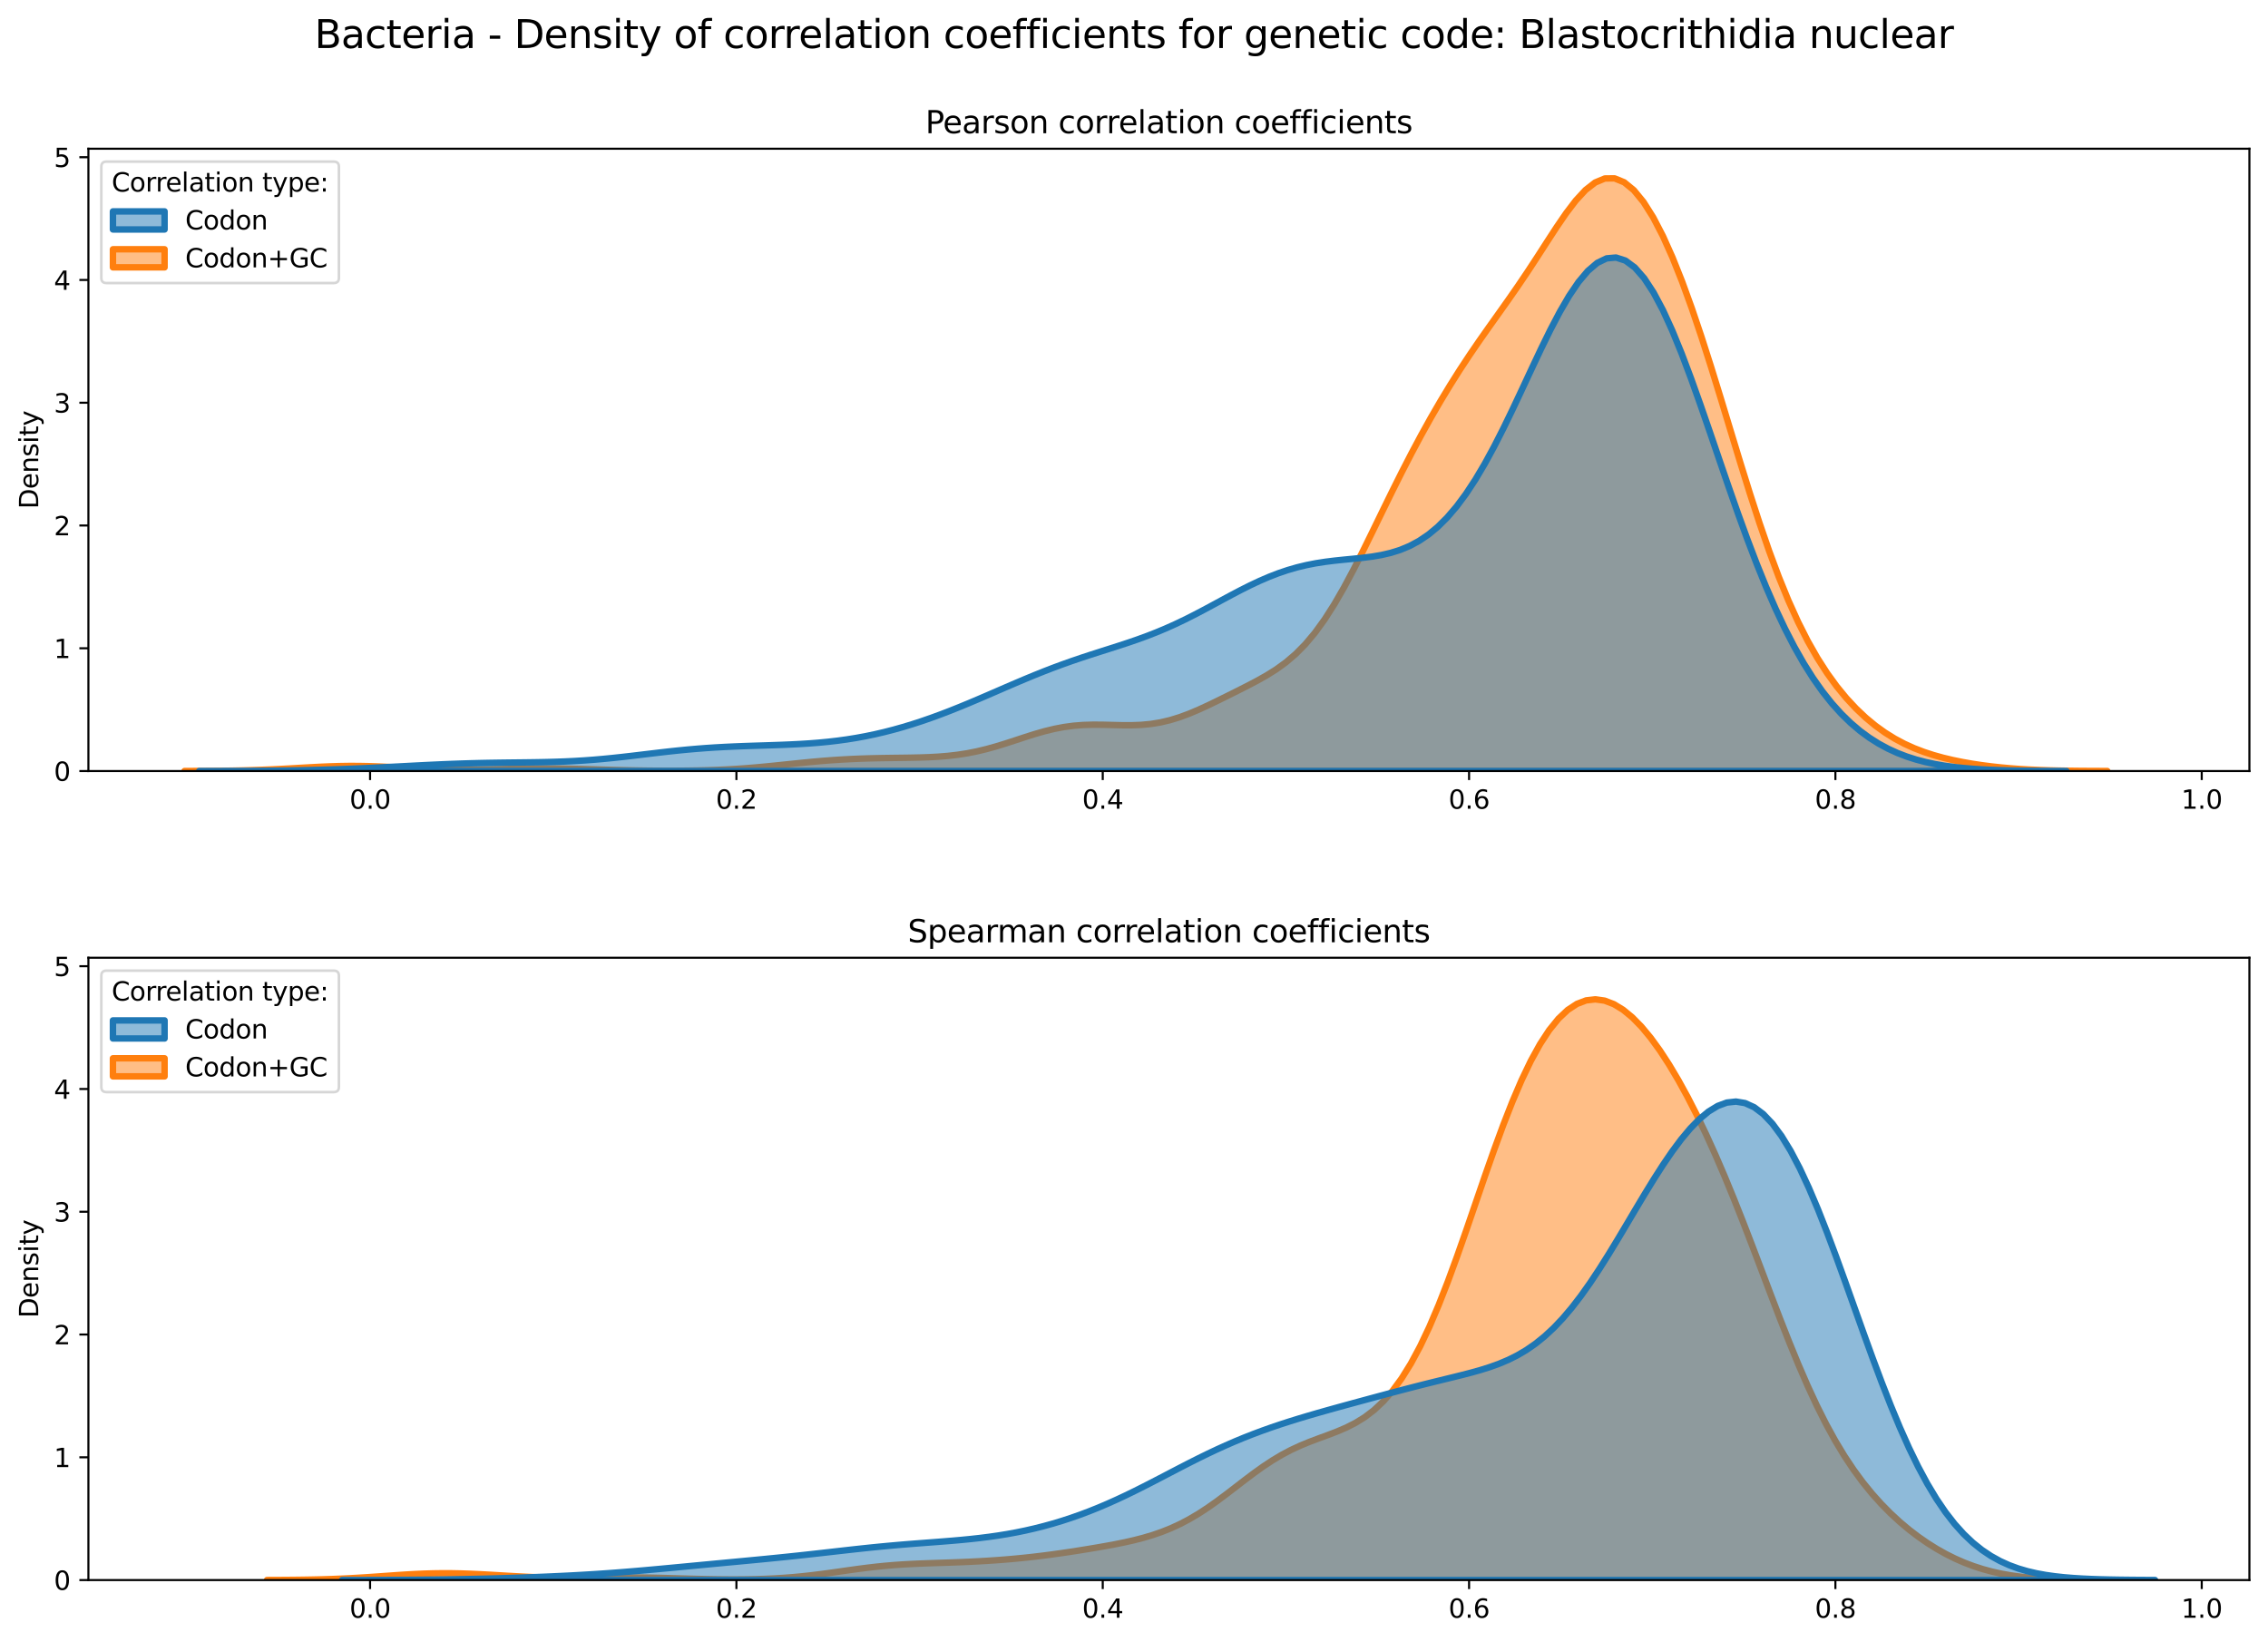 <?xml version="1.0" encoding="utf-8" standalone="no"?>
<!DOCTYPE svg PUBLIC "-//W3C//DTD SVG 1.1//EN"
  "http://www.w3.org/Graphics/SVG/1.1/DTD/svg11.dtd">
<svg xmlns:xlink="http://www.w3.org/1999/xlink" width="878.441pt" height="635.878pt" viewBox="0 0 878.441 635.878" xmlns="http://www.w3.org/2000/svg" version="1.1">
 <defs>
  <style type="text/css">*{stroke-linejoin: round; stroke-linecap: butt}</style>
 </defs>
 <g id="figure_1">
  <g id="patch_1">
   <path d="M 0 635.878 
L 878.441 635.878 
L 878.441 0 
L 0 0 
z
" style="fill: #ffffff"/>
  </g>
  <g id="axes_1">
   <g id="patch_2">
    <path d="M 34.241 298.643 
L 871.241 298.643 
L 871.241 57.6 
L 34.241 57.6 
z
" style="fill: #ffffff"/>
   </g>
   <g id="PolyCollection_1">
    <defs>
     <path id="m66447d74ae" d="M 71.476 -337.249 
L 71.476 -337.235 
L 75.218 -337.235 
L 78.961 -337.235 
L 82.703 -337.235 
L 86.445 -337.235 
L 90.187 -337.235 
L 93.93 -337.235 
L 97.672 -337.235 
L 101.414 -337.235 
L 105.156 -337.235 
L 108.899 -337.235 
L 112.641 -337.235 
L 116.383 -337.235 
L 120.126 -337.235 
L 123.868 -337.235 
L 127.61 -337.235 
L 131.352 -337.235 
L 135.095 -337.235 
L 138.837 -337.235 
L 142.579 -337.235 
L 146.321 -337.235 
L 150.064 -337.235 
L 153.806 -337.235 
L 157.548 -337.235 
L 161.29 -337.235 
L 165.033 -337.235 
L 168.775 -337.235 
L 172.517 -337.235 
L 176.259 -337.235 
L 180.002 -337.235 
L 183.744 -337.235 
L 187.486 -337.235 
L 191.228 -337.235 
L 194.971 -337.235 
L 198.713 -337.235 
L 202.455 -337.235 
L 206.197 -337.235 
L 209.94 -337.235 
L 213.682 -337.235 
L 217.424 -337.235 
L 221.167 -337.235 
L 224.909 -337.235 
L 228.651 -337.235 
L 232.393 -337.235 
L 236.136 -337.235 
L 239.878 -337.235 
L 243.62 -337.235 
L 247.362 -337.235 
L 251.105 -337.235 
L 254.847 -337.235 
L 258.589 -337.235 
L 262.331 -337.235 
L 266.074 -337.235 
L 269.816 -337.235 
L 273.558 -337.235 
L 277.3 -337.235 
L 281.043 -337.235 
L 284.785 -337.235 
L 288.527 -337.235 
L 292.269 -337.235 
L 296.012 -337.235 
L 299.754 -337.235 
L 303.496 -337.235 
L 307.239 -337.235 
L 310.981 -337.235 
L 314.723 -337.235 
L 318.465 -337.235 
L 322.208 -337.235 
L 325.95 -337.235 
L 329.692 -337.235 
L 333.434 -337.235 
L 337.177 -337.235 
L 340.919 -337.235 
L 344.661 -337.235 
L 348.403 -337.235 
L 352.146 -337.235 
L 355.888 -337.235 
L 359.63 -337.235 
L 363.372 -337.235 
L 367.115 -337.235 
L 370.857 -337.235 
L 374.599 -337.235 
L 378.341 -337.235 
L 382.084 -337.235 
L 385.826 -337.235 
L 389.568 -337.235 
L 393.311 -337.235 
L 397.053 -337.235 
L 400.795 -337.235 
L 404.537 -337.235 
L 408.28 -337.235 
L 412.022 -337.235 
L 415.764 -337.235 
L 419.506 -337.235 
L 423.249 -337.235 
L 426.991 -337.235 
L 430.733 -337.235 
L 434.475 -337.235 
L 438.218 -337.235 
L 441.96 -337.235 
L 445.702 -337.235 
L 449.444 -337.235 
L 453.187 -337.235 
L 456.929 -337.235 
L 460.671 -337.235 
L 464.413 -337.235 
L 468.156 -337.235 
L 471.898 -337.235 
L 475.64 -337.235 
L 479.383 -337.235 
L 483.125 -337.235 
L 486.867 -337.235 
L 490.609 -337.235 
L 494.352 -337.235 
L 498.094 -337.235 
L 501.836 -337.235 
L 505.578 -337.235 
L 509.321 -337.235 
L 513.063 -337.235 
L 516.805 -337.235 
L 520.547 -337.235 
L 524.29 -337.235 
L 528.032 -337.235 
L 531.774 -337.235 
L 535.516 -337.235 
L 539.259 -337.235 
L 543.001 -337.235 
L 546.743 -337.235 
L 550.485 -337.235 
L 554.228 -337.235 
L 557.97 -337.235 
L 561.712 -337.235 
L 565.455 -337.235 
L 569.197 -337.235 
L 572.939 -337.235 
L 576.681 -337.235 
L 580.424 -337.235 
L 584.166 -337.235 
L 587.908 -337.235 
L 591.65 -337.235 
L 595.393 -337.235 
L 599.135 -337.235 
L 602.877 -337.235 
L 606.619 -337.235 
L 610.362 -337.235 
L 614.104 -337.235 
L 617.846 -337.235 
L 621.588 -337.235 
L 625.331 -337.235 
L 629.073 -337.235 
L 632.815 -337.235 
L 636.557 -337.235 
L 640.3 -337.235 
L 644.042 -337.235 
L 647.784 -337.235 
L 651.526 -337.235 
L 655.269 -337.235 
L 659.011 -337.235 
L 662.753 -337.235 
L 666.496 -337.235 
L 670.238 -337.235 
L 673.98 -337.235 
L 677.722 -337.235 
L 681.465 -337.235 
L 685.207 -337.235 
L 688.949 -337.235 
L 692.691 -337.235 
L 696.434 -337.235 
L 700.176 -337.235 
L 703.918 -337.235 
L 707.66 -337.235 
L 711.403 -337.235 
L 715.145 -337.235 
L 718.887 -337.235 
L 722.629 -337.235 
L 726.372 -337.235 
L 730.114 -337.235 
L 733.856 -337.235 
L 737.598 -337.235 
L 741.341 -337.235 
L 745.083 -337.235 
L 748.825 -337.235 
L 752.568 -337.235 
L 756.31 -337.235 
L 760.052 -337.235 
L 763.794 -337.235 
L 767.537 -337.235 
L 771.279 -337.235 
L 775.021 -337.235 
L 778.763 -337.235 
L 782.506 -337.235 
L 786.248 -337.235 
L 789.99 -337.235 
L 793.732 -337.235 
L 797.475 -337.235 
L 801.217 -337.235 
L 804.959 -337.235 
L 808.701 -337.235 
L 812.444 -337.235 
L 816.186 -337.235 
L 816.186 -337.249 
L 816.186 -337.249 
L 812.444 -337.26 
L 808.701 -337.278 
L 804.959 -337.306 
L 801.217 -337.349 
L 797.475 -337.412 
L 793.732 -337.502 
L 789.99 -337.627 
L 786.248 -337.793 
L 782.506 -338.01 
L 778.763 -338.284 
L 775.021 -338.622 
L 771.279 -339.029 
L 767.537 -339.513 
L 763.794 -340.079 
L 760.052 -340.738 
L 756.31 -341.503 
L 752.568 -342.393 
L 748.825 -343.434 
L 745.083 -344.658 
L 741.341 -346.099 
L 737.598 -347.797 
L 733.856 -349.79 
L 730.114 -352.116 
L 726.372 -354.81 
L 722.629 -357.908 
L 718.887 -361.446 
L 715.145 -365.467 
L 711.403 -370.023 
L 707.66 -375.178 
L 703.918 -381.005 
L 700.176 -387.583 
L 696.434 -394.984 
L 692.691 -403.262 
L 688.949 -412.442 
L 685.207 -422.499 
L 681.465 -433.361 
L 677.722 -444.894 
L 673.98 -456.92 
L 670.238 -469.219 
L 666.496 -481.553 
L 662.753 -493.684 
L 659.011 -505.388 
L 655.269 -516.472 
L 651.526 -526.775 
L 647.784 -536.161 
L 644.042 -544.511 
L 640.3 -551.712 
L 636.557 -557.649 
L 632.815 -562.206 
L 629.073 -565.28 
L 625.331 -566.8 
L 621.588 -566.752 
L 617.846 -565.197 
L 614.104 -562.283 
L 610.362 -558.234 
L 606.619 -553.326 
L 602.877 -547.859 
L 599.135 -542.11 
L 595.393 -536.305 
L 591.65 -530.597 
L 587.908 -525.055 
L 584.166 -519.675 
L 580.424 -514.402 
L 576.681 -509.149 
L 572.939 -503.827 
L 569.197 -498.357 
L 565.455 -492.681 
L 561.712 -486.761 
L 557.97 -480.579 
L 554.228 -474.124 
L 550.485 -467.393 
L 546.743 -460.39 
L 543.001 -453.131 
L 539.259 -445.652 
L 535.516 -438.02 
L 531.774 -430.334 
L 528.032 -422.721 
L 524.29 -415.333 
L 520.547 -408.324 
L 516.805 -401.835 
L 513.063 -395.976 
L 509.321 -390.809 
L 505.578 -386.35 
L 501.836 -382.561 
L 498.094 -379.363 
L 494.352 -376.649 
L 490.609 -374.299 
L 486.867 -372.193 
L 483.125 -370.23 
L 479.383 -368.337 
L 475.64 -366.469 
L 471.898 -364.619 
L 468.156 -362.808 
L 464.413 -361.08 
L 460.671 -359.492 
L 456.929 -358.099 
L 453.187 -356.948 
L 449.444 -356.068 
L 445.702 -355.463 
L 441.96 -355.112 
L 438.218 -354.973 
L 434.475 -354.985 
L 430.733 -355.076 
L 426.991 -355.168 
L 423.249 -355.189 
L 419.506 -355.075 
L 415.764 -354.78 
L 412.022 -354.275 
L 408.28 -353.557 
L 404.537 -352.642 
L 400.795 -351.568 
L 397.053 -350.385 
L 393.311 -349.154 
L 389.568 -347.935 
L 385.826 -346.784 
L 382.084 -345.744 
L 378.341 -344.847 
L 374.599 -344.108 
L 370.857 -343.529 
L 367.115 -343.097 
L 363.372 -342.793 
L 359.63 -342.593 
L 355.888 -342.469 
L 352.146 -342.394 
L 348.403 -342.344 
L 344.661 -342.298 
L 340.919 -342.24 
L 337.177 -342.157 
L 333.434 -342.041 
L 329.692 -341.884 
L 325.95 -341.683 
L 322.208 -341.438 
L 318.465 -341.15 
L 314.723 -340.822 
L 310.981 -340.462 
L 307.239 -340.08 
L 303.496 -339.688 
L 299.754 -339.301 
L 296.012 -338.932 
L 292.269 -338.592 
L 288.527 -338.29 
L 284.785 -338.033 
L 281.043 -337.821 
L 277.3 -337.655 
L 273.558 -337.529 
L 269.816 -337.44 
L 266.074 -337.383 
L 262.331 -337.352 
L 258.589 -337.344 
L 254.847 -337.357 
L 251.105 -337.389 
L 247.362 -337.441 
L 243.62 -337.51 
L 239.878 -337.597 
L 236.136 -337.698 
L 232.393 -337.808 
L 228.651 -337.92 
L 224.909 -338.028 
L 221.167 -338.122 
L 217.424 -338.194 
L 213.682 -338.238 
L 209.94 -338.249 
L 206.197 -338.227 
L 202.455 -338.176 
L 198.713 -338.102 
L 194.971 -338.015 
L 191.228 -337.928 
L 187.486 -337.85 
L 183.744 -337.794 
L 180.002 -337.77 
L 176.259 -337.783 
L 172.517 -337.84 
L 168.775 -337.94 
L 165.033 -338.08 
L 161.29 -338.253 
L 157.548 -338.448 
L 153.806 -338.65 
L 150.064 -338.842 
L 146.321 -339.008 
L 142.579 -339.131 
L 138.837 -339.2 
L 135.095 -339.206 
L 131.352 -339.149 
L 127.61 -339.035 
L 123.868 -338.873 
L 120.126 -338.677 
L 116.383 -338.465 
L 112.641 -338.25 
L 108.899 -338.045 
L 105.156 -337.861 
L 101.414 -337.703 
L 97.672 -337.574 
L 93.93 -337.472 
L 90.187 -337.395 
L 86.445 -337.34 
L 82.703 -337.302 
L 78.961 -337.276 
L 75.218 -337.259 
L 71.476 -337.249 
z
" style="stroke: #ff7f0e; stroke-width: 2.5"/>
    </defs>
    <g clip-path="url(#pd53aa3f3fd)">
     <use xlink:href="#m66447d74ae" x="0" y="635.878" style="fill: #ff7f0e; fill-opacity: 0.5; stroke: #ff7f0e; stroke-width: 2.5"/>
    </g>
   </g>
   <g id="PolyCollection_2">
    <defs>
     <path id="m68035d1889" d="M 77.173 -337.244 
L 77.173 -337.235 
L 80.807 -337.235 
L 84.442 -337.235 
L 88.076 -337.235 
L 91.71 -337.235 
L 95.344 -337.235 
L 98.978 -337.235 
L 102.612 -337.235 
L 106.246 -337.235 
L 109.88 -337.235 
L 113.514 -337.235 
L 117.148 -337.235 
L 120.782 -337.235 
L 124.416 -337.235 
L 128.05 -337.235 
L 131.684 -337.235 
L 135.319 -337.235 
L 138.953 -337.235 
L 142.587 -337.235 
L 146.221 -337.235 
L 149.855 -337.235 
L 153.489 -337.235 
L 157.123 -337.235 
L 160.757 -337.235 
L 164.391 -337.235 
L 168.025 -337.235 
L 171.659 -337.235 
L 175.293 -337.235 
L 178.927 -337.235 
L 182.561 -337.235 
L 186.196 -337.235 
L 189.83 -337.235 
L 193.464 -337.235 
L 197.098 -337.235 
L 200.732 -337.235 
L 204.366 -337.235 
L 208 -337.235 
L 211.634 -337.235 
L 215.268 -337.235 
L 218.902 -337.235 
L 222.536 -337.235 
L 226.17 -337.235 
L 229.804 -337.235 
L 233.438 -337.235 
L 237.073 -337.235 
L 240.707 -337.235 
L 244.341 -337.235 
L 247.975 -337.235 
L 251.609 -337.235 
L 255.243 -337.235 
L 258.877 -337.235 
L 262.511 -337.235 
L 266.145 -337.235 
L 269.779 -337.235 
L 273.413 -337.235 
L 277.047 -337.235 
L 280.681 -337.235 
L 284.316 -337.235 
L 287.95 -337.235 
L 291.584 -337.235 
L 295.218 -337.235 
L 298.852 -337.235 
L 302.486 -337.235 
L 306.12 -337.235 
L 309.754 -337.235 
L 313.388 -337.235 
L 317.022 -337.235 
L 320.656 -337.235 
L 324.29 -337.235 
L 327.924 -337.235 
L 331.558 -337.235 
L 335.193 -337.235 
L 338.827 -337.235 
L 342.461 -337.235 
L 346.095 -337.235 
L 349.729 -337.235 
L 353.363 -337.235 
L 356.997 -337.235 
L 360.631 -337.235 
L 364.265 -337.235 
L 367.899 -337.235 
L 371.533 -337.235 
L 375.167 -337.235 
L 378.801 -337.235 
L 382.435 -337.235 
L 386.07 -337.235 
L 389.704 -337.235 
L 393.338 -337.235 
L 396.972 -337.235 
L 400.606 -337.235 
L 404.24 -337.235 
L 407.874 -337.235 
L 411.508 -337.235 
L 415.142 -337.235 
L 418.776 -337.235 
L 422.41 -337.235 
L 426.044 -337.235 
L 429.678 -337.235 
L 433.312 -337.235 
L 436.947 -337.235 
L 440.581 -337.235 
L 444.215 -337.235 
L 447.849 -337.235 
L 451.483 -337.235 
L 455.117 -337.235 
L 458.751 -337.235 
L 462.385 -337.235 
L 466.019 -337.235 
L 469.653 -337.235 
L 473.287 -337.235 
L 476.921 -337.235 
L 480.555 -337.235 
L 484.19 -337.235 
L 487.824 -337.235 
L 491.458 -337.235 
L 495.092 -337.235 
L 498.726 -337.235 
L 502.36 -337.235 
L 505.994 -337.235 
L 509.628 -337.235 
L 513.262 -337.235 
L 516.896 -337.235 
L 520.53 -337.235 
L 524.164 -337.235 
L 527.798 -337.235 
L 531.432 -337.235 
L 535.067 -337.235 
L 538.701 -337.235 
L 542.335 -337.235 
L 545.969 -337.235 
L 549.603 -337.235 
L 553.237 -337.235 
L 556.871 -337.235 
L 560.505 -337.235 
L 564.139 -337.235 
L 567.773 -337.235 
L 571.407 -337.235 
L 575.041 -337.235 
L 578.675 -337.235 
L 582.309 -337.235 
L 585.944 -337.235 
L 589.578 -337.235 
L 593.212 -337.235 
L 596.846 -337.235 
L 600.48 -337.235 
L 604.114 -337.235 
L 607.748 -337.235 
L 611.382 -337.235 
L 615.016 -337.235 
L 618.65 -337.235 
L 622.284 -337.235 
L 625.918 -337.235 
L 629.552 -337.235 
L 633.186 -337.235 
L 636.821 -337.235 
L 640.455 -337.235 
L 644.089 -337.235 
L 647.723 -337.235 
L 651.357 -337.235 
L 654.991 -337.235 
L 658.625 -337.235 
L 662.259 -337.235 
L 665.893 -337.235 
L 669.527 -337.235 
L 673.161 -337.235 
L 676.795 -337.235 
L 680.429 -337.235 
L 684.063 -337.235 
L 687.698 -337.235 
L 691.332 -337.235 
L 694.966 -337.235 
L 698.6 -337.235 
L 702.234 -337.235 
L 705.868 -337.235 
L 709.502 -337.235 
L 713.136 -337.235 
L 716.77 -337.235 
L 720.404 -337.235 
L 724.038 -337.235 
L 727.672 -337.235 
L 731.306 -337.235 
L 734.941 -337.235 
L 738.575 -337.235 
L 742.209 -337.235 
L 745.843 -337.235 
L 749.477 -337.235 
L 753.111 -337.235 
L 756.745 -337.235 
L 760.379 -337.235 
L 764.013 -337.235 
L 767.647 -337.235 
L 771.281 -337.235 
L 774.915 -337.235 
L 778.549 -337.235 
L 782.183 -337.235 
L 785.818 -337.235 
L 789.452 -337.235 
L 793.086 -337.235 
L 796.72 -337.235 
L 800.354 -337.235 
L 800.354 -337.255 
L 800.354 -337.255 
L 796.72 -337.266 
L 793.086 -337.283 
L 789.452 -337.308 
L 785.818 -337.343 
L 782.183 -337.394 
L 778.549 -337.465 
L 774.915 -337.562 
L 771.281 -337.695 
L 767.647 -337.872 
L 764.013 -338.107 
L 760.379 -338.412 
L 756.745 -338.806 
L 753.111 -339.305 
L 749.477 -339.932 
L 745.843 -340.71 
L 742.209 -341.664 
L 738.575 -342.822 
L 734.941 -344.215 
L 731.306 -345.875 
L 727.672 -347.835 
L 724.038 -350.133 
L 720.404 -352.805 
L 716.77 -355.893 
L 713.136 -359.435 
L 709.502 -363.474 
L 705.868 -368.051 
L 702.234 -373.203 
L 698.6 -378.964 
L 694.966 -385.362 
L 691.332 -392.415 
L 687.698 -400.127 
L 684.063 -408.484 
L 680.429 -417.455 
L 676.795 -426.98 
L 673.161 -436.977 
L 669.527 -447.335 
L 665.893 -457.914 
L 662.259 -468.551 
L 658.625 -479.061 
L 654.991 -489.243 
L 651.357 -498.887 
L 647.723 -507.785 
L 644.089 -515.738 
L 640.455 -522.566 
L 636.821 -528.116 
L 633.186 -532.27 
L 629.552 -534.951 
L 625.918 -536.127 
L 622.284 -535.808 
L 618.65 -534.051 
L 615.016 -530.949 
L 611.382 -526.635 
L 607.748 -521.267 
L 604.114 -515.024 
L 600.48 -508.1 
L 596.846 -500.693 
L 593.212 -493 
L 589.578 -485.207 
L 585.944 -477.487 
L 582.309 -469.994 
L 578.675 -462.86 
L 575.041 -456.191 
L 571.407 -450.069 
L 567.773 -444.55 
L 564.139 -439.665 
L 560.505 -435.422 
L 556.871 -431.81 
L 553.237 -428.801 
L 549.603 -426.35 
L 545.969 -424.401 
L 542.335 -422.891 
L 538.701 -421.751 
L 535.067 -420.909 
L 531.432 -420.291 
L 527.798 -419.828 
L 524.164 -419.453 
L 520.53 -419.104 
L 516.896 -418.727 
L 513.262 -418.274 
L 509.628 -417.707 
L 505.994 -416.996 
L 502.36 -416.12 
L 498.726 -415.068 
L 495.092 -413.835 
L 491.458 -412.427 
L 487.824 -410.858 
L 484.19 -409.149 
L 480.555 -407.325 
L 476.921 -405.419 
L 473.287 -403.463 
L 469.653 -401.493 
L 466.019 -399.542 
L 462.385 -397.642 
L 458.751 -395.817 
L 455.117 -394.085 
L 451.483 -392.459 
L 447.849 -390.94 
L 444.215 -389.524 
L 440.581 -388.2 
L 436.947 -386.951 
L 433.312 -385.757 
L 429.678 -384.594 
L 426.044 -383.44 
L 422.41 -382.275 
L 418.776 -381.081 
L 415.142 -379.843 
L 411.508 -378.554 
L 407.874 -377.208 
L 404.24 -375.804 
L 400.606 -374.347 
L 396.972 -372.843 
L 393.338 -371.303 
L 389.704 -369.739 
L 386.07 -368.162 
L 382.435 -366.586 
L 378.801 -365.024 
L 375.167 -363.489 
L 371.533 -361.992 
L 367.899 -360.542 
L 364.265 -359.149 
L 360.631 -357.819 
L 356.997 -356.56 
L 353.363 -355.377 
L 349.729 -354.273 
L 346.095 -353.252 
L 342.461 -352.318 
L 338.827 -351.473 
L 335.193 -350.716 
L 331.558 -350.049 
L 327.924 -349.468 
L 324.29 -348.972 
L 320.656 -348.554 
L 317.022 -348.208 
L 313.388 -347.927 
L 309.754 -347.7 
L 306.12 -347.517 
L 302.486 -347.367 
L 298.852 -347.24 
L 295.218 -347.124 
L 291.584 -347.009 
L 287.95 -346.884 
L 284.316 -346.74 
L 280.681 -346.57 
L 277.047 -346.368 
L 273.413 -346.129 
L 269.779 -345.849 
L 266.145 -345.53 
L 262.511 -345.174 
L 258.877 -344.785 
L 255.243 -344.37 
L 251.609 -343.939 
L 247.975 -343.502 
L 244.341 -343.07 
L 240.707 -342.654 
L 237.073 -342.265 
L 233.438 -341.912 
L 229.804 -341.6 
L 226.17 -341.334 
L 222.536 -341.115 
L 218.902 -340.941 
L 215.268 -340.808 
L 211.634 -340.71 
L 208 -340.638 
L 204.366 -340.586 
L 200.732 -340.543 
L 197.098 -340.503 
L 193.464 -340.457 
L 189.83 -340.401 
L 186.196 -340.33 
L 182.561 -340.24 
L 178.927 -340.131 
L 175.293 -340.002 
L 171.659 -339.856 
L 168.025 -339.693 
L 164.391 -339.518 
L 160.757 -339.334 
L 157.123 -339.145 
L 153.489 -338.954 
L 149.855 -338.765 
L 146.221 -338.582 
L 142.587 -338.406 
L 138.953 -338.242 
L 135.319 -338.09 
L 131.684 -337.951 
L 128.05 -337.828 
L 124.416 -337.719 
L 120.782 -337.625 
L 117.148 -337.545 
L 113.514 -337.477 
L 109.88 -337.422 
L 106.246 -337.377 
L 102.612 -337.341 
L 98.978 -337.313 
L 95.344 -337.292 
L 91.71 -337.275 
L 88.076 -337.263 
L 84.442 -337.254 
L 80.807 -337.248 
L 77.173 -337.244 
z
" style="stroke: #1f77b4; stroke-width: 2.5"/>
    </defs>
    <g clip-path="url(#pd53aa3f3fd)">
     <use xlink:href="#m68035d1889" x="0" y="635.878" style="fill: #1f77b4; fill-opacity: 0.5; stroke: #1f77b4; stroke-width: 2.5"/>
    </g>
   </g>
   <g id="matplotlib.axis_1">
    <g id="xtick_1">
     <g id="line2d_1">
      <defs>
       <path id="mc7708c5218" d="M 0 0 
L 0 3.5 
" style="stroke: #000000; stroke-width: 0.8"/>
      </defs>
      <g>
       <use xlink:href="#mc7708c5218" x="143.341" y="298.643" style="stroke: #000000; stroke-width: 0.8"/>
      </g>
     </g>
     <g id="text_1">
      <!-- 0.0 -->
      <g transform="translate(135.389 313.242) scale(0.1 -0.1)">
       <defs>
        <path id="DejaVuSans-30" d="M 2034 4250 
Q 1547 4250 1301 3770 
Q 1056 3291 1056 2328 
Q 1056 1369 1301 889 
Q 1547 409 2034 409 
Q 2525 409 2770 889 
Q 3016 1369 3016 2328 
Q 3016 3291 2770 3770 
Q 2525 4250 2034 4250 
z
M 2034 4750 
Q 2819 4750 3233 4129 
Q 3647 3509 3647 2328 
Q 3647 1150 3233 529 
Q 2819 -91 2034 -91 
Q 1250 -91 836 529 
Q 422 1150 422 2328 
Q 422 3509 836 4129 
Q 1250 4750 2034 4750 
z
" transform="scale(0.016)"/>
        <path id="DejaVuSans-2e" d="M 684 794 
L 1344 794 
L 1344 0 
L 684 0 
L 684 794 
z
" transform="scale(0.016)"/>
       </defs>
       <use xlink:href="#DejaVuSans-30"/>
       <use xlink:href="#DejaVuSans-2e" x="63.623"/>
       <use xlink:href="#DejaVuSans-30" x="95.41"/>
      </g>
     </g>
    </g>
    <g id="xtick_2">
     <g id="line2d_2">
      <g>
       <use xlink:href="#mc7708c5218" x="285.228" y="298.643" style="stroke: #000000; stroke-width: 0.8"/>
      </g>
     </g>
     <g id="text_2">
      <!-- 0.2 -->
      <g transform="translate(277.276 313.242) scale(0.1 -0.1)">
       <defs>
        <path id="DejaVuSans-32" d="M 1228 531 
L 3431 531 
L 3431 0 
L 469 0 
L 469 531 
Q 828 903 1448 1529 
Q 2069 2156 2228 2338 
Q 2531 2678 2651 2914 
Q 2772 3150 2772 3378 
Q 2772 3750 2511 3984 
Q 2250 4219 1831 4219 
Q 1534 4219 1204 4116 
Q 875 4013 500 3803 
L 500 4441 
Q 881 4594 1212 4672 
Q 1544 4750 1819 4750 
Q 2544 4750 2975 4387 
Q 3406 4025 3406 3419 
Q 3406 3131 3298 2873 
Q 3191 2616 2906 2266 
Q 2828 2175 2409 1742 
Q 1991 1309 1228 531 
z
" transform="scale(0.016)"/>
       </defs>
       <use xlink:href="#DejaVuSans-30"/>
       <use xlink:href="#DejaVuSans-2e" x="63.623"/>
       <use xlink:href="#DejaVuSans-32" x="95.41"/>
      </g>
     </g>
    </g>
    <g id="xtick_3">
     <g id="line2d_3">
      <g>
       <use xlink:href="#mc7708c5218" x="427.114" y="298.643" style="stroke: #000000; stroke-width: 0.8"/>
      </g>
     </g>
     <g id="text_3">
      <!-- 0.4 -->
      <g transform="translate(419.163 313.242) scale(0.1 -0.1)">
       <defs>
        <path id="DejaVuSans-34" d="M 2419 4116 
L 825 1625 
L 2419 1625 
L 2419 4116 
z
M 2253 4666 
L 3047 4666 
L 3047 1625 
L 3713 1625 
L 3713 1100 
L 3047 1100 
L 3047 0 
L 2419 0 
L 2419 1100 
L 313 1100 
L 313 1709 
L 2253 4666 
z
" transform="scale(0.016)"/>
       </defs>
       <use xlink:href="#DejaVuSans-30"/>
       <use xlink:href="#DejaVuSans-2e" x="63.623"/>
       <use xlink:href="#DejaVuSans-34" x="95.41"/>
      </g>
     </g>
    </g>
    <g id="xtick_4">
     <g id="line2d_4">
      <g>
       <use xlink:href="#mc7708c5218" x="569.001" y="298.643" style="stroke: #000000; stroke-width: 0.8"/>
      </g>
     </g>
     <g id="text_4">
      <!-- 0.6 -->
      <g transform="translate(561.05 313.242) scale(0.1 -0.1)">
       <defs>
        <path id="DejaVuSans-36" d="M 2113 2584 
Q 1688 2584 1439 2293 
Q 1191 2003 1191 1497 
Q 1191 994 1439 701 
Q 1688 409 2113 409 
Q 2538 409 2786 701 
Q 3034 994 3034 1497 
Q 3034 2003 2786 2293 
Q 2538 2584 2113 2584 
z
M 3366 4563 
L 3366 3988 
Q 3128 4100 2886 4159 
Q 2644 4219 2406 4219 
Q 1781 4219 1451 3797 
Q 1122 3375 1075 2522 
Q 1259 2794 1537 2939 
Q 1816 3084 2150 3084 
Q 2853 3084 3261 2657 
Q 3669 2231 3669 1497 
Q 3669 778 3244 343 
Q 2819 -91 2113 -91 
Q 1303 -91 875 529 
Q 447 1150 447 2328 
Q 447 3434 972 4092 
Q 1497 4750 2381 4750 
Q 2619 4750 2861 4703 
Q 3103 4656 3366 4563 
z
" transform="scale(0.016)"/>
       </defs>
       <use xlink:href="#DejaVuSans-30"/>
       <use xlink:href="#DejaVuSans-2e" x="63.623"/>
       <use xlink:href="#DejaVuSans-36" x="95.41"/>
      </g>
     </g>
    </g>
    <g id="xtick_5">
     <g id="line2d_5">
      <g>
       <use xlink:href="#mc7708c5218" x="710.888" y="298.643" style="stroke: #000000; stroke-width: 0.8"/>
      </g>
     </g>
     <g id="text_5">
      <!-- 0.8 -->
      <g transform="translate(702.936 313.242) scale(0.1 -0.1)">
       <defs>
        <path id="DejaVuSans-38" d="M 2034 2216 
Q 1584 2216 1326 1975 
Q 1069 1734 1069 1313 
Q 1069 891 1326 650 
Q 1584 409 2034 409 
Q 2484 409 2743 651 
Q 3003 894 3003 1313 
Q 3003 1734 2745 1975 
Q 2488 2216 2034 2216 
z
M 1403 2484 
Q 997 2584 770 2862 
Q 544 3141 544 3541 
Q 544 4100 942 4425 
Q 1341 4750 2034 4750 
Q 2731 4750 3128 4425 
Q 3525 4100 3525 3541 
Q 3525 3141 3298 2862 
Q 3072 2584 2669 2484 
Q 3125 2378 3379 2068 
Q 3634 1759 3634 1313 
Q 3634 634 3220 271 
Q 2806 -91 2034 -91 
Q 1263 -91 848 271 
Q 434 634 434 1313 
Q 434 1759 690 2068 
Q 947 2378 1403 2484 
z
M 1172 3481 
Q 1172 3119 1398 2916 
Q 1625 2713 2034 2713 
Q 2441 2713 2670 2916 
Q 2900 3119 2900 3481 
Q 2900 3844 2670 4047 
Q 2441 4250 2034 4250 
Q 1625 4250 1398 4047 
Q 1172 3844 1172 3481 
z
" transform="scale(0.016)"/>
       </defs>
       <use xlink:href="#DejaVuSans-30"/>
       <use xlink:href="#DejaVuSans-2e" x="63.623"/>
       <use xlink:href="#DejaVuSans-38" x="95.41"/>
      </g>
     </g>
    </g>
    <g id="xtick_6">
     <g id="line2d_6">
      <g>
       <use xlink:href="#mc7708c5218" x="852.775" y="298.643" style="stroke: #000000; stroke-width: 0.8"/>
      </g>
     </g>
     <g id="text_6">
      <!-- 1.0 -->
      <g transform="translate(844.823 313.242) scale(0.1 -0.1)">
       <defs>
        <path id="DejaVuSans-31" d="M 794 531 
L 1825 531 
L 1825 4091 
L 703 3866 
L 703 4441 
L 1819 4666 
L 2450 4666 
L 2450 531 
L 3481 531 
L 3481 0 
L 794 0 
L 794 531 
z
" transform="scale(0.016)"/>
       </defs>
       <use xlink:href="#DejaVuSans-31"/>
       <use xlink:href="#DejaVuSans-2e" x="63.623"/>
       <use xlink:href="#DejaVuSans-30" x="95.41"/>
      </g>
     </g>
    </g>
   </g>
   <g id="matplotlib.axis_2">
    <g id="ytick_1">
     <g id="line2d_7">
      <defs>
       <path id="m8a260d5300" d="M 0 0 
L -3.5 0 
" style="stroke: #000000; stroke-width: 0.8"/>
      </defs>
      <g>
       <use xlink:href="#m8a260d5300" x="34.241" y="298.643" style="stroke: #000000; stroke-width: 0.8"/>
      </g>
     </g>
     <g id="text_7">
      <!-- 0 -->
      <g transform="translate(20.878 302.443) scale(0.1 -0.1)">
       <use xlink:href="#DejaVuSans-30"/>
      </g>
     </g>
    </g>
    <g id="ytick_2">
     <g id="line2d_8">
      <g>
       <use xlink:href="#m8a260d5300" x="34.241" y="251.093" style="stroke: #000000; stroke-width: 0.8"/>
      </g>
     </g>
     <g id="text_8">
      <!-- 1 -->
      <g transform="translate(20.878 254.892) scale(0.1 -0.1)">
       <use xlink:href="#DejaVuSans-31"/>
      </g>
     </g>
    </g>
    <g id="ytick_3">
     <g id="line2d_9">
      <g>
       <use xlink:href="#m8a260d5300" x="34.241" y="203.543" style="stroke: #000000; stroke-width: 0.8"/>
      </g>
     </g>
     <g id="text_9">
      <!-- 2 -->
      <g transform="translate(20.878 207.342) scale(0.1 -0.1)">
       <use xlink:href="#DejaVuSans-32"/>
      </g>
     </g>
    </g>
    <g id="ytick_4">
     <g id="line2d_10">
      <g>
       <use xlink:href="#m8a260d5300" x="34.241" y="155.993" style="stroke: #000000; stroke-width: 0.8"/>
      </g>
     </g>
     <g id="text_10">
      <!-- 3 -->
      <g transform="translate(20.878 159.792) scale(0.1 -0.1)">
       <defs>
        <path id="DejaVuSans-33" d="M 2597 2516 
Q 3050 2419 3304 2112 
Q 3559 1806 3559 1356 
Q 3559 666 3084 287 
Q 2609 -91 1734 -91 
Q 1441 -91 1130 -33 
Q 819 25 488 141 
L 488 750 
Q 750 597 1062 519 
Q 1375 441 1716 441 
Q 2309 441 2620 675 
Q 2931 909 2931 1356 
Q 2931 1769 2642 2001 
Q 2353 2234 1838 2234 
L 1294 2234 
L 1294 2753 
L 1863 2753 
Q 2328 2753 2575 2939 
Q 2822 3125 2822 3475 
Q 2822 3834 2567 4026 
Q 2313 4219 1838 4219 
Q 1578 4219 1281 4162 
Q 984 4106 628 3988 
L 628 4550 
Q 988 4650 1302 4700 
Q 1616 4750 1894 4750 
Q 2613 4750 3031 4423 
Q 3450 4097 3450 3541 
Q 3450 3153 3228 2886 
Q 3006 2619 2597 2516 
z
" transform="scale(0.016)"/>
       </defs>
       <use xlink:href="#DejaVuSans-33"/>
      </g>
     </g>
    </g>
    <g id="ytick_5">
     <g id="line2d_11">
      <g>
       <use xlink:href="#m8a260d5300" x="34.241" y="108.443" style="stroke: #000000; stroke-width: 0.8"/>
      </g>
     </g>
     <g id="text_11">
      <!-- 4 -->
      <g transform="translate(20.878 112.242) scale(0.1 -0.1)">
       <use xlink:href="#DejaVuSans-34"/>
      </g>
     </g>
    </g>
    <g id="ytick_6">
     <g id="line2d_12">
      <g>
       <use xlink:href="#m8a260d5300" x="34.241" y="60.892" style="stroke: #000000; stroke-width: 0.8"/>
      </g>
     </g>
     <g id="text_12">
      <!-- 5 -->
      <g transform="translate(20.878 64.692) scale(0.1 -0.1)">
       <defs>
        <path id="DejaVuSans-35" d="M 691 4666 
L 3169 4666 
L 3169 4134 
L 1269 4134 
L 1269 2991 
Q 1406 3038 1543 3061 
Q 1681 3084 1819 3084 
Q 2600 3084 3056 2656 
Q 3513 2228 3513 1497 
Q 3513 744 3044 326 
Q 2575 -91 1722 -91 
Q 1428 -91 1123 -41 
Q 819 9 494 109 
L 494 744 
Q 775 591 1075 516 
Q 1375 441 1709 441 
Q 2250 441 2565 725 
Q 2881 1009 2881 1497 
Q 2881 1984 2565 2268 
Q 2250 2553 1709 2553 
Q 1456 2553 1204 2497 
Q 953 2441 691 2322 
L 691 4666 
z
" transform="scale(0.016)"/>
       </defs>
       <use xlink:href="#DejaVuSans-35"/>
      </g>
     </g>
    </g>
    <g id="text_13">
     <!-- Density -->
     <g transform="translate(14.798 197.13) rotate(-90) scale(0.1 -0.1)">
      <defs>
       <path id="DejaVuSans-44" d="M 1259 4147 
L 1259 519 
L 2022 519 
Q 2988 519 3436 956 
Q 3884 1394 3884 2338 
Q 3884 3275 3436 3711 
Q 2988 4147 2022 4147 
L 1259 4147 
z
M 628 4666 
L 1925 4666 
Q 3281 4666 3915 4102 
Q 4550 3538 4550 2338 
Q 4550 1131 3912 565 
Q 3275 0 1925 0 
L 628 0 
L 628 4666 
z
" transform="scale(0.016)"/>
       <path id="DejaVuSans-65" d="M 3597 1894 
L 3597 1613 
L 953 1613 
Q 991 1019 1311 708 
Q 1631 397 2203 397 
Q 2534 397 2845 478 
Q 3156 559 3463 722 
L 3463 178 
Q 3153 47 2828 -22 
Q 2503 -91 2169 -91 
Q 1331 -91 842 396 
Q 353 884 353 1716 
Q 353 2575 817 3079 
Q 1281 3584 2069 3584 
Q 2775 3584 3186 3129 
Q 3597 2675 3597 1894 
z
M 3022 2063 
Q 3016 2534 2758 2815 
Q 2500 3097 2075 3097 
Q 1594 3097 1305 2825 
Q 1016 2553 972 2059 
L 3022 2063 
z
" transform="scale(0.016)"/>
       <path id="DejaVuSans-6e" d="M 3513 2113 
L 3513 0 
L 2938 0 
L 2938 2094 
Q 2938 2591 2744 2837 
Q 2550 3084 2163 3084 
Q 1697 3084 1428 2787 
Q 1159 2491 1159 1978 
L 1159 0 
L 581 0 
L 581 3500 
L 1159 3500 
L 1159 2956 
Q 1366 3272 1645 3428 
Q 1925 3584 2291 3584 
Q 2894 3584 3203 3211 
Q 3513 2838 3513 2113 
z
" transform="scale(0.016)"/>
       <path id="DejaVuSans-73" d="M 2834 3397 
L 2834 2853 
Q 2591 2978 2328 3040 
Q 2066 3103 1784 3103 
Q 1356 3103 1142 2972 
Q 928 2841 928 2578 
Q 928 2378 1081 2264 
Q 1234 2150 1697 2047 
L 1894 2003 
Q 2506 1872 2764 1633 
Q 3022 1394 3022 966 
Q 3022 478 2636 193 
Q 2250 -91 1575 -91 
Q 1294 -91 989 -36 
Q 684 19 347 128 
L 347 722 
Q 666 556 975 473 
Q 1284 391 1588 391 
Q 1994 391 2212 530 
Q 2431 669 2431 922 
Q 2431 1156 2273 1281 
Q 2116 1406 1581 1522 
L 1381 1569 
Q 847 1681 609 1914 
Q 372 2147 372 2553 
Q 372 3047 722 3315 
Q 1072 3584 1716 3584 
Q 2034 3584 2315 3537 
Q 2597 3491 2834 3397 
z
" transform="scale(0.016)"/>
       <path id="DejaVuSans-69" d="M 603 3500 
L 1178 3500 
L 1178 0 
L 603 0 
L 603 3500 
z
M 603 4863 
L 1178 4863 
L 1178 4134 
L 603 4134 
L 603 4863 
z
" transform="scale(0.016)"/>
       <path id="DejaVuSans-74" d="M 1172 4494 
L 1172 3500 
L 2356 3500 
L 2356 3053 
L 1172 3053 
L 1172 1153 
Q 1172 725 1289 603 
Q 1406 481 1766 481 
L 2356 481 
L 2356 0 
L 1766 0 
Q 1100 0 847 248 
Q 594 497 594 1153 
L 594 3053 
L 172 3053 
L 172 3500 
L 594 3500 
L 594 4494 
L 1172 4494 
z
" transform="scale(0.016)"/>
       <path id="DejaVuSans-79" d="M 2059 -325 
Q 1816 -950 1584 -1140 
Q 1353 -1331 966 -1331 
L 506 -1331 
L 506 -850 
L 844 -850 
Q 1081 -850 1212 -737 
Q 1344 -625 1503 -206 
L 1606 56 
L 191 3500 
L 800 3500 
L 1894 763 
L 2988 3500 
L 3597 3500 
L 2059 -325 
z
" transform="scale(0.016)"/>
      </defs>
      <use xlink:href="#DejaVuSans-44"/>
      <use xlink:href="#DejaVuSans-65" x="77.002"/>
      <use xlink:href="#DejaVuSans-6e" x="138.525"/>
      <use xlink:href="#DejaVuSans-73" x="201.904"/>
      <use xlink:href="#DejaVuSans-69" x="254.004"/>
      <use xlink:href="#DejaVuSans-74" x="281.787"/>
      <use xlink:href="#DejaVuSans-79" x="320.996"/>
     </g>
    </g>
   </g>
   <g id="patch_3">
    <path d="M 34.241 298.643 
L 34.241 57.6 
" style="fill: none; stroke: #000000; stroke-width: 0.8; stroke-linejoin: miter; stroke-linecap: square"/>
   </g>
   <g id="patch_4">
    <path d="M 871.241 298.643 
L 871.241 57.6 
" style="fill: none; stroke: #000000; stroke-width: 0.8; stroke-linejoin: miter; stroke-linecap: square"/>
   </g>
   <g id="patch_5">
    <path d="M 34.241 298.643 
L 871.241 298.643 
" style="fill: none; stroke: #000000; stroke-width: 0.8; stroke-linejoin: miter; stroke-linecap: square"/>
   </g>
   <g id="patch_6">
    <path d="M 34.241 57.6 
L 871.241 57.6 
" style="fill: none; stroke: #000000; stroke-width: 0.8; stroke-linejoin: miter; stroke-linecap: square"/>
   </g>
   <g id="text_14">
    <!-- Pearson correlation coefficients -->
    <g transform="translate(358.408 51.6) scale(0.12 -0.12)">
     <defs>
      <path id="DejaVuSans-50" d="M 1259 4147 
L 1259 2394 
L 2053 2394 
Q 2494 2394 2734 2622 
Q 2975 2850 2975 3272 
Q 2975 3691 2734 3919 
Q 2494 4147 2053 4147 
L 1259 4147 
z
M 628 4666 
L 2053 4666 
Q 2838 4666 3239 4311 
Q 3641 3956 3641 3272 
Q 3641 2581 3239 2228 
Q 2838 1875 2053 1875 
L 1259 1875 
L 1259 0 
L 628 0 
L 628 4666 
z
" transform="scale(0.016)"/>
      <path id="DejaVuSans-61" d="M 2194 1759 
Q 1497 1759 1228 1600 
Q 959 1441 959 1056 
Q 959 750 1161 570 
Q 1363 391 1709 391 
Q 2188 391 2477 730 
Q 2766 1069 2766 1631 
L 2766 1759 
L 2194 1759 
z
M 3341 1997 
L 3341 0 
L 2766 0 
L 2766 531 
Q 2569 213 2275 61 
Q 1981 -91 1556 -91 
Q 1019 -91 701 211 
Q 384 513 384 1019 
Q 384 1609 779 1909 
Q 1175 2209 1959 2209 
L 2766 2209 
L 2766 2266 
Q 2766 2663 2505 2880 
Q 2244 3097 1772 3097 
Q 1472 3097 1187 3025 
Q 903 2953 641 2809 
L 641 3341 
Q 956 3463 1253 3523 
Q 1550 3584 1831 3584 
Q 2591 3584 2966 3190 
Q 3341 2797 3341 1997 
z
" transform="scale(0.016)"/>
      <path id="DejaVuSans-72" d="M 2631 2963 
Q 2534 3019 2420 3045 
Q 2306 3072 2169 3072 
Q 1681 3072 1420 2755 
Q 1159 2438 1159 1844 
L 1159 0 
L 581 0 
L 581 3500 
L 1159 3500 
L 1159 2956 
Q 1341 3275 1631 3429 
Q 1922 3584 2338 3584 
Q 2397 3584 2469 3576 
Q 2541 3569 2628 3553 
L 2631 2963 
z
" transform="scale(0.016)"/>
      <path id="DejaVuSans-6f" d="M 1959 3097 
Q 1497 3097 1228 2736 
Q 959 2375 959 1747 
Q 959 1119 1226 758 
Q 1494 397 1959 397 
Q 2419 397 2687 759 
Q 2956 1122 2956 1747 
Q 2956 2369 2687 2733 
Q 2419 3097 1959 3097 
z
M 1959 3584 
Q 2709 3584 3137 3096 
Q 3566 2609 3566 1747 
Q 3566 888 3137 398 
Q 2709 -91 1959 -91 
Q 1206 -91 779 398 
Q 353 888 353 1747 
Q 353 2609 779 3096 
Q 1206 3584 1959 3584 
z
" transform="scale(0.016)"/>
      <path id="DejaVuSans-20" transform="scale(0.016)"/>
      <path id="DejaVuSans-63" d="M 3122 3366 
L 3122 2828 
Q 2878 2963 2633 3030 
Q 2388 3097 2138 3097 
Q 1578 3097 1268 2742 
Q 959 2388 959 1747 
Q 959 1106 1268 751 
Q 1578 397 2138 397 
Q 2388 397 2633 464 
Q 2878 531 3122 666 
L 3122 134 
Q 2881 22 2623 -34 
Q 2366 -91 2075 -91 
Q 1284 -91 818 406 
Q 353 903 353 1747 
Q 353 2603 823 3093 
Q 1294 3584 2113 3584 
Q 2378 3584 2631 3529 
Q 2884 3475 3122 3366 
z
" transform="scale(0.016)"/>
      <path id="DejaVuSans-6c" d="M 603 4863 
L 1178 4863 
L 1178 0 
L 603 0 
L 603 4863 
z
" transform="scale(0.016)"/>
      <path id="DejaVuSans-66" d="M 2375 4863 
L 2375 4384 
L 1825 4384 
Q 1516 4384 1395 4259 
Q 1275 4134 1275 3809 
L 1275 3500 
L 2222 3500 
L 2222 3053 
L 1275 3053 
L 1275 0 
L 697 0 
L 697 3053 
L 147 3053 
L 147 3500 
L 697 3500 
L 697 3744 
Q 697 4328 969 4595 
Q 1241 4863 1831 4863 
L 2375 4863 
z
" transform="scale(0.016)"/>
     </defs>
     <use xlink:href="#DejaVuSans-50"/>
     <use xlink:href="#DejaVuSans-65" x="56.678"/>
     <use xlink:href="#DejaVuSans-61" x="118.201"/>
     <use xlink:href="#DejaVuSans-72" x="179.48"/>
     <use xlink:href="#DejaVuSans-73" x="220.594"/>
     <use xlink:href="#DejaVuSans-6f" x="272.693"/>
     <use xlink:href="#DejaVuSans-6e" x="333.875"/>
     <use xlink:href="#DejaVuSans-20" x="397.254"/>
     <use xlink:href="#DejaVuSans-63" x="429.041"/>
     <use xlink:href="#DejaVuSans-6f" x="484.021"/>
     <use xlink:href="#DejaVuSans-72" x="545.203"/>
     <use xlink:href="#DejaVuSans-72" x="584.566"/>
     <use xlink:href="#DejaVuSans-65" x="623.43"/>
     <use xlink:href="#DejaVuSans-6c" x="684.953"/>
     <use xlink:href="#DejaVuSans-61" x="712.736"/>
     <use xlink:href="#DejaVuSans-74" x="774.016"/>
     <use xlink:href="#DejaVuSans-69" x="813.225"/>
     <use xlink:href="#DejaVuSans-6f" x="841.008"/>
     <use xlink:href="#DejaVuSans-6e" x="902.189"/>
     <use xlink:href="#DejaVuSans-20" x="965.568"/>
     <use xlink:href="#DejaVuSans-63" x="997.355"/>
     <use xlink:href="#DejaVuSans-6f" x="1052.336"/>
     <use xlink:href="#DejaVuSans-65" x="1113.518"/>
     <use xlink:href="#DejaVuSans-66" x="1175.041"/>
     <use xlink:href="#DejaVuSans-66" x="1210.246"/>
     <use xlink:href="#DejaVuSans-69" x="1245.451"/>
     <use xlink:href="#DejaVuSans-63" x="1273.234"/>
     <use xlink:href="#DejaVuSans-69" x="1328.215"/>
     <use xlink:href="#DejaVuSans-65" x="1355.998"/>
     <use xlink:href="#DejaVuSans-6e" x="1417.521"/>
     <use xlink:href="#DejaVuSans-74" x="1480.9"/>
     <use xlink:href="#DejaVuSans-73" x="1520.109"/>
    </g>
   </g>
   <g id="legend_1">
    <g id="patch_7">
     <path d="M 41.241 109.634 
L 129.266 109.634 
Q 131.266 109.634 131.266 107.634 
L 131.266 64.6 
Q 131.266 62.6 129.266 62.6 
L 41.241 62.6 
Q 39.241 62.6 39.241 64.6 
L 39.241 107.634 
Q 39.241 109.634 41.241 109.634 
z
" style="fill: #ffffff; opacity: 0.8; stroke: #cccccc; stroke-linejoin: miter"/>
    </g>
    <g id="text_15">
     <!-- Correlation type: -->
     <g transform="translate(43.241 74.198) scale(0.1 -0.1)">
      <defs>
       <path id="DejaVuSans-43" d="M 4122 4306 
L 4122 3641 
Q 3803 3938 3442 4084 
Q 3081 4231 2675 4231 
Q 1875 4231 1450 3742 
Q 1025 3253 1025 2328 
Q 1025 1406 1450 917 
Q 1875 428 2675 428 
Q 3081 428 3442 575 
Q 3803 722 4122 1019 
L 4122 359 
Q 3791 134 3420 21 
Q 3050 -91 2638 -91 
Q 1578 -91 968 557 
Q 359 1206 359 2328 
Q 359 3453 968 4101 
Q 1578 4750 2638 4750 
Q 3056 4750 3426 4639 
Q 3797 4528 4122 4306 
z
" transform="scale(0.016)"/>
       <path id="DejaVuSans-70" d="M 1159 525 
L 1159 -1331 
L 581 -1331 
L 581 3500 
L 1159 3500 
L 1159 2969 
Q 1341 3281 1617 3432 
Q 1894 3584 2278 3584 
Q 2916 3584 3314 3078 
Q 3713 2572 3713 1747 
Q 3713 922 3314 415 
Q 2916 -91 2278 -91 
Q 1894 -91 1617 61 
Q 1341 213 1159 525 
z
M 3116 1747 
Q 3116 2381 2855 2742 
Q 2594 3103 2138 3103 
Q 1681 3103 1420 2742 
Q 1159 2381 1159 1747 
Q 1159 1113 1420 752 
Q 1681 391 2138 391 
Q 2594 391 2855 752 
Q 3116 1113 3116 1747 
z
" transform="scale(0.016)"/>
       <path id="DejaVuSans-3a" d="M 750 794 
L 1409 794 
L 1409 0 
L 750 0 
L 750 794 
z
M 750 3309 
L 1409 3309 
L 1409 2516 
L 750 2516 
L 750 3309 
z
" transform="scale(0.016)"/>
      </defs>
      <use xlink:href="#DejaVuSans-43"/>
      <use xlink:href="#DejaVuSans-6f" x="69.824"/>
      <use xlink:href="#DejaVuSans-72" x="131.006"/>
      <use xlink:href="#DejaVuSans-72" x="170.369"/>
      <use xlink:href="#DejaVuSans-65" x="209.232"/>
      <use xlink:href="#DejaVuSans-6c" x="270.756"/>
      <use xlink:href="#DejaVuSans-61" x="298.539"/>
      <use xlink:href="#DejaVuSans-74" x="359.818"/>
      <use xlink:href="#DejaVuSans-69" x="399.027"/>
      <use xlink:href="#DejaVuSans-6f" x="426.811"/>
      <use xlink:href="#DejaVuSans-6e" x="487.992"/>
      <use xlink:href="#DejaVuSans-20" x="551.371"/>
      <use xlink:href="#DejaVuSans-74" x="583.158"/>
      <use xlink:href="#DejaVuSans-79" x="622.367"/>
      <use xlink:href="#DejaVuSans-70" x="681.547"/>
      <use xlink:href="#DejaVuSans-65" x="745.023"/>
      <use xlink:href="#DejaVuSans-3a" x="806.547"/>
     </g>
    </g>
    <g id="patch_8">
     <path d="M 43.745 88.877 
L 63.745 88.877 
L 63.745 81.877 
L 43.745 81.877 
z
" style="fill: #1f77b4; fill-opacity: 0.5; stroke: #1f77b4; stroke-width: 2.5; stroke-linejoin: miter"/>
    </g>
    <g id="text_16">
     <!-- Codon -->
     <g transform="translate(71.745 88.877) scale(0.1 -0.1)">
      <defs>
       <path id="DejaVuSans-64" d="M 2906 2969 
L 2906 4863 
L 3481 4863 
L 3481 0 
L 2906 0 
L 2906 525 
Q 2725 213 2448 61 
Q 2172 -91 1784 -91 
Q 1150 -91 751 415 
Q 353 922 353 1747 
Q 353 2572 751 3078 
Q 1150 3584 1784 3584 
Q 2172 3584 2448 3432 
Q 2725 3281 2906 2969 
z
M 947 1747 
Q 947 1113 1208 752 
Q 1469 391 1925 391 
Q 2381 391 2643 752 
Q 2906 1113 2906 1747 
Q 2906 2381 2643 2742 
Q 2381 3103 1925 3103 
Q 1469 3103 1208 2742 
Q 947 2381 947 1747 
z
" transform="scale(0.016)"/>
      </defs>
      <use xlink:href="#DejaVuSans-43"/>
      <use xlink:href="#DejaVuSans-6f" x="69.824"/>
      <use xlink:href="#DejaVuSans-64" x="131.006"/>
      <use xlink:href="#DejaVuSans-6f" x="194.482"/>
      <use xlink:href="#DejaVuSans-6e" x="255.664"/>
     </g>
    </g>
    <g id="patch_9">
     <path d="M 43.745 103.555 
L 63.745 103.555 
L 63.745 96.555 
L 43.745 96.555 
z
" style="fill: #ff7f0e; fill-opacity: 0.5; stroke: #ff7f0e; stroke-width: 2.5; stroke-linejoin: miter"/>
    </g>
    <g id="text_17">
     <!-- Codon+GC -->
     <g transform="translate(71.745 103.555) scale(0.1 -0.1)">
      <defs>
       <path id="DejaVuSans-2b" d="M 2944 4013 
L 2944 2272 
L 4684 2272 
L 4684 1741 
L 2944 1741 
L 2944 0 
L 2419 0 
L 2419 1741 
L 678 1741 
L 678 2272 
L 2419 2272 
L 2419 4013 
L 2944 4013 
z
" transform="scale(0.016)"/>
       <path id="DejaVuSans-47" d="M 3809 666 
L 3809 1919 
L 2778 1919 
L 2778 2438 
L 4434 2438 
L 4434 434 
Q 4069 175 3628 42 
Q 3188 -91 2688 -91 
Q 1594 -91 976 548 
Q 359 1188 359 2328 
Q 359 3472 976 4111 
Q 1594 4750 2688 4750 
Q 3144 4750 3555 4637 
Q 3966 4525 4313 4306 
L 4313 3634 
Q 3963 3931 3569 4081 
Q 3175 4231 2741 4231 
Q 1884 4231 1454 3753 
Q 1025 3275 1025 2328 
Q 1025 1384 1454 906 
Q 1884 428 2741 428 
Q 3075 428 3337 486 
Q 3600 544 3809 666 
z
" transform="scale(0.016)"/>
      </defs>
      <use xlink:href="#DejaVuSans-43"/>
      <use xlink:href="#DejaVuSans-6f" x="69.824"/>
      <use xlink:href="#DejaVuSans-64" x="131.006"/>
      <use xlink:href="#DejaVuSans-6f" x="194.482"/>
      <use xlink:href="#DejaVuSans-6e" x="255.664"/>
      <use xlink:href="#DejaVuSans-2b" x="319.043"/>
      <use xlink:href="#DejaVuSans-47" x="402.832"/>
      <use xlink:href="#DejaVuSans-43" x="480.322"/>
     </g>
    </g>
   </g>
  </g>
  <g id="axes_2">
   <g id="patch_10">
    <path d="M 34.241 612 
L 871.241 612 
L 871.241 370.957 
L 34.241 370.957 
z
" style="fill: #ffffff"/>
   </g>
   <g id="PolyCollection_3">
    <defs>
     <path id="m7903c2167a" d="M 103.439 -23.898 
L 103.439 -23.878 
L 107.012 -23.878 
L 110.585 -23.878 
L 114.157 -23.878 
L 117.73 -23.878 
L 121.303 -23.878 
L 124.876 -23.878 
L 128.448 -23.878 
L 132.021 -23.878 
L 135.594 -23.878 
L 139.167 -23.878 
L 142.74 -23.878 
L 146.312 -23.878 
L 149.885 -23.878 
L 153.458 -23.878 
L 157.031 -23.878 
L 160.604 -23.878 
L 164.176 -23.878 
L 167.749 -23.878 
L 171.322 -23.878 
L 174.895 -23.878 
L 178.467 -23.878 
L 182.04 -23.878 
L 185.613 -23.878 
L 189.186 -23.878 
L 192.759 -23.878 
L 196.331 -23.878 
L 199.904 -23.878 
L 203.477 -23.878 
L 207.05 -23.878 
L 210.623 -23.878 
L 214.195 -23.878 
L 217.768 -23.878 
L 221.341 -23.878 
L 224.914 -23.878 
L 228.486 -23.878 
L 232.059 -23.878 
L 235.632 -23.878 
L 239.205 -23.878 
L 242.778 -23.878 
L 246.35 -23.878 
L 249.923 -23.878 
L 253.496 -23.878 
L 257.069 -23.878 
L 260.641 -23.878 
L 264.214 -23.878 
L 267.787 -23.878 
L 271.36 -23.878 
L 274.933 -23.878 
L 278.505 -23.878 
L 282.078 -23.878 
L 285.651 -23.878 
L 289.224 -23.878 
L 292.797 -23.878 
L 296.369 -23.878 
L 299.942 -23.878 
L 303.515 -23.878 
L 307.088 -23.878 
L 310.66 -23.878 
L 314.233 -23.878 
L 317.806 -23.878 
L 321.379 -23.878 
L 324.952 -23.878 
L 328.524 -23.878 
L 332.097 -23.878 
L 335.67 -23.878 
L 339.243 -23.878 
L 342.815 -23.878 
L 346.388 -23.878 
L 349.961 -23.878 
L 353.534 -23.878 
L 357.107 -23.878 
L 360.679 -23.878 
L 364.252 -23.878 
L 367.825 -23.878 
L 371.398 -23.878 
L 374.971 -23.878 
L 378.543 -23.878 
L 382.116 -23.878 
L 385.689 -23.878 
L 389.262 -23.878 
L 392.834 -23.878 
L 396.407 -23.878 
L 399.98 -23.878 
L 403.553 -23.878 
L 407.126 -23.878 
L 410.698 -23.878 
L 414.271 -23.878 
L 417.844 -23.878 
L 421.417 -23.878 
L 424.989 -23.878 
L 428.562 -23.878 
L 432.135 -23.878 
L 435.708 -23.878 
L 439.281 -23.878 
L 442.853 -23.878 
L 446.426 -23.878 
L 449.999 -23.878 
L 453.572 -23.878 
L 457.145 -23.878 
L 460.717 -23.878 
L 464.29 -23.878 
L 467.863 -23.878 
L 471.436 -23.878 
L 475.008 -23.878 
L 478.581 -23.878 
L 482.154 -23.878 
L 485.727 -23.878 
L 489.3 -23.878 
L 492.872 -23.878 
L 496.445 -23.878 
L 500.018 -23.878 
L 503.591 -23.878 
L 507.163 -23.878 
L 510.736 -23.878 
L 514.309 -23.878 
L 517.882 -23.878 
L 521.455 -23.878 
L 525.027 -23.878 
L 528.6 -23.878 
L 532.173 -23.878 
L 535.746 -23.878 
L 539.319 -23.878 
L 542.891 -23.878 
L 546.464 -23.878 
L 550.037 -23.878 
L 553.61 -23.878 
L 557.182 -23.878 
L 560.755 -23.878 
L 564.328 -23.878 
L 567.901 -23.878 
L 571.474 -23.878 
L 575.046 -23.878 
L 578.619 -23.878 
L 582.192 -23.878 
L 585.765 -23.878 
L 589.337 -23.878 
L 592.91 -23.878 
L 596.483 -23.878 
L 600.056 -23.878 
L 603.629 -23.878 
L 607.201 -23.878 
L 610.774 -23.878 
L 614.347 -23.878 
L 617.92 -23.878 
L 621.493 -23.878 
L 625.065 -23.878 
L 628.638 -23.878 
L 632.211 -23.878 
L 635.784 -23.878 
L 639.356 -23.878 
L 642.929 -23.878 
L 646.502 -23.878 
L 650.075 -23.878 
L 653.648 -23.878 
L 657.22 -23.878 
L 660.793 -23.878 
L 664.366 -23.878 
L 667.939 -23.878 
L 671.511 -23.878 
L 675.084 -23.878 
L 678.657 -23.878 
L 682.23 -23.878 
L 685.803 -23.878 
L 689.375 -23.878 
L 692.948 -23.878 
L 696.521 -23.878 
L 700.094 -23.878 
L 703.667 -23.878 
L 707.239 -23.878 
L 710.812 -23.878 
L 714.385 -23.878 
L 717.958 -23.878 
L 721.53 -23.878 
L 725.103 -23.878 
L 728.676 -23.878 
L 732.249 -23.878 
L 735.822 -23.878 
L 739.394 -23.878 
L 742.967 -23.878 
L 746.54 -23.878 
L 750.113 -23.878 
L 753.685 -23.878 
L 757.258 -23.878 
L 760.831 -23.878 
L 764.404 -23.878 
L 767.977 -23.878 
L 771.549 -23.878 
L 775.122 -23.878 
L 778.695 -23.878 
L 782.268 -23.878 
L 785.841 -23.878 
L 789.413 -23.878 
L 792.986 -23.878 
L 796.559 -23.878 
L 800.132 -23.878 
L 803.704 -23.878 
L 807.277 -23.878 
L 810.85 -23.878 
L 814.423 -23.878 
L 814.423 -23.904 
L 814.423 -23.904 
L 810.85 -23.923 
L 807.277 -23.953 
L 803.704 -24 
L 800.132 -24.071 
L 796.559 -24.176 
L 792.986 -24.328 
L 789.413 -24.54 
L 785.841 -24.83 
L 782.268 -25.217 
L 778.695 -25.719 
L 775.122 -26.357 
L 771.549 -27.149 
L 767.977 -28.114 
L 764.404 -29.266 
L 760.831 -30.619 
L 757.258 -32.182 
L 753.685 -33.963 
L 750.113 -35.97 
L 746.54 -38.209 
L 742.967 -40.689 
L 739.394 -43.421 
L 735.822 -46.423 
L 732.249 -49.719 
L 728.676 -53.338 
L 725.103 -57.322 
L 721.53 -61.715 
L 717.958 -66.57 
L 714.385 -71.938 
L 710.812 -77.863 
L 707.239 -84.378 
L 703.667 -91.497 
L 700.094 -99.204 
L 696.521 -107.455 
L 692.948 -116.174 
L 689.375 -125.258 
L 685.803 -134.583 
L 682.23 -144.015 
L 678.657 -153.421 
L 675.084 -162.679 
L 671.511 -171.687 
L 667.939 -180.367 
L 664.366 -188.664 
L 660.793 -196.543 
L 657.22 -203.982 
L 653.648 -210.965 
L 650.075 -217.474 
L 646.502 -223.485 
L 642.929 -228.97 
L 639.356 -233.887 
L 635.784 -238.194 
L 632.211 -241.84 
L 628.638 -244.774 
L 625.065 -246.947 
L 621.493 -248.308 
L 617.92 -248.808 
L 614.347 -248.4 
L 610.774 -247.041 
L 607.201 -244.69 
L 603.629 -241.317 
L 600.056 -236.901 
L 596.483 -231.441 
L 592.91 -224.957 
L 589.337 -217.498 
L 585.765 -209.146 
L 582.192 -200.022 
L 578.619 -190.28 
L 575.046 -180.108 
L 571.474 -169.716 
L 567.901 -159.327 
L 564.328 -149.162 
L 560.755 -139.428 
L 557.182 -130.303 
L 553.61 -121.924 
L 550.037 -114.388 
L 546.464 -107.744 
L 542.891 -102 
L 539.319 -97.124 
L 535.746 -93.054 
L 532.173 -89.707 
L 528.6 -86.982 
L 525.027 -84.77 
L 521.455 -82.955 
L 517.882 -81.422 
L 514.309 -80.056 
L 510.736 -78.748 
L 507.163 -77.401 
L 503.591 -75.93 
L 500.018 -74.271 
L 496.445 -72.383 
L 492.872 -70.254 
L 489.3 -67.896 
L 485.727 -65.345 
L 482.154 -62.659 
L 478.581 -59.907 
L 475.008 -57.163 
L 471.436 -54.497 
L 467.863 -51.972 
L 464.29 -49.634 
L 460.717 -47.514 
L 457.145 -45.628 
L 453.572 -43.975 
L 449.999 -42.543 
L 446.426 -41.31 
L 442.853 -40.249 
L 439.281 -39.328 
L 435.708 -38.519 
L 432.135 -37.792 
L 428.562 -37.125 
L 424.989 -36.498 
L 421.417 -35.901 
L 417.844 -35.327 
L 414.271 -34.775 
L 410.698 -34.249 
L 407.126 -33.751 
L 403.553 -33.289 
L 399.98 -32.863 
L 396.407 -32.478 
L 392.834 -32.132 
L 389.262 -31.825 
L 385.689 -31.554 
L 382.116 -31.318 
L 378.543 -31.113 
L 374.971 -30.938 
L 371.398 -30.789 
L 367.825 -30.659 
L 364.252 -30.54 
L 360.679 -30.423 
L 357.107 -30.294 
L 353.534 -30.14 
L 349.961 -29.946 
L 346.388 -29.702 
L 342.815 -29.399 
L 339.243 -29.037 
L 335.67 -28.619 
L 332.097 -28.154 
L 328.524 -27.659 
L 324.952 -27.15 
L 321.379 -26.647 
L 317.806 -26.167 
L 314.233 -25.725 
L 310.66 -25.334 
L 307.088 -24.999 
L 303.515 -24.724 
L 299.942 -24.507 
L 296.369 -24.344 
L 292.797 -24.231 
L 289.224 -24.163 
L 285.651 -24.132 
L 282.078 -24.135 
L 278.505 -24.166 
L 274.933 -24.222 
L 271.36 -24.297 
L 267.787 -24.387 
L 264.214 -24.485 
L 260.641 -24.586 
L 257.069 -24.682 
L 253.496 -24.766 
L 249.923 -24.832 
L 246.35 -24.876 
L 242.778 -24.896 
L 239.205 -24.894 
L 235.632 -24.872 
L 232.059 -24.838 
L 228.486 -24.8 
L 224.914 -24.77 
L 221.341 -24.756 
L 217.768 -24.767 
L 214.195 -24.811 
L 210.623 -24.892 
L 207.05 -25.009 
L 203.477 -25.162 
L 199.904 -25.343 
L 196.331 -25.544 
L 192.759 -25.755 
L 189.186 -25.963 
L 185.613 -26.154 
L 182.04 -26.316 
L 178.467 -26.436 
L 174.895 -26.506 
L 171.322 -26.517 
L 167.749 -26.468 
L 164.176 -26.361 
L 160.604 -26.2 
L 157.031 -25.997 
L 153.458 -25.763 
L 149.885 -25.511 
L 146.312 -25.256 
L 142.74 -25.01 
L 139.167 -24.783 
L 135.594 -24.582 
L 132.021 -24.41 
L 128.448 -24.269 
L 124.876 -24.158 
L 121.303 -24.072 
L 117.73 -24.009 
L 114.157 -23.964 
L 110.585 -23.933 
L 107.012 -23.912 
L 103.439 -23.898 
z
" style="stroke: #ff7f0e; stroke-width: 2.5"/>
    </defs>
    <g clip-path="url(#p8f89fa07e2)">
     <use xlink:href="#m7903c2167a" x="0" y="635.878" style="fill: #ff7f0e; fill-opacity: 0.5; stroke: #ff7f0e; stroke-width: 2.5"/>
    </g>
   </g>
   <g id="PolyCollection_4">
    <defs>
     <path id="m59da2515b8" d="M 132.511 -23.886 
L 132.511 -23.878 
L 136.04 -23.878 
L 139.568 -23.878 
L 143.097 -23.878 
L 146.625 -23.878 
L 150.154 -23.878 
L 153.682 -23.878 
L 157.211 -23.878 
L 160.739 -23.878 
L 164.267 -23.878 
L 167.796 -23.878 
L 171.324 -23.878 
L 174.853 -23.878 
L 178.381 -23.878 
L 181.91 -23.878 
L 185.438 -23.878 
L 188.967 -23.878 
L 192.495 -23.878 
L 196.024 -23.878 
L 199.552 -23.878 
L 203.081 -23.878 
L 206.609 -23.878 
L 210.138 -23.878 
L 213.666 -23.878 
L 217.195 -23.878 
L 220.723 -23.878 
L 224.252 -23.878 
L 227.78 -23.878 
L 231.309 -23.878 
L 234.837 -23.878 
L 238.366 -23.878 
L 241.894 -23.878 
L 245.423 -23.878 
L 248.951 -23.878 
L 252.479 -23.878 
L 256.008 -23.878 
L 259.536 -23.878 
L 263.065 -23.878 
L 266.593 -23.878 
L 270.122 -23.878 
L 273.65 -23.878 
L 277.179 -23.878 
L 280.707 -23.878 
L 284.236 -23.878 
L 287.764 -23.878 
L 291.293 -23.878 
L 294.821 -23.878 
L 298.35 -23.878 
L 301.878 -23.878 
L 305.407 -23.878 
L 308.935 -23.878 
L 312.464 -23.878 
L 315.992 -23.878 
L 319.521 -23.878 
L 323.049 -23.878 
L 326.578 -23.878 
L 330.106 -23.878 
L 333.634 -23.878 
L 337.163 -23.878 
L 340.691 -23.878 
L 344.22 -23.878 
L 347.748 -23.878 
L 351.277 -23.878 
L 354.805 -23.878 
L 358.334 -23.878 
L 361.862 -23.878 
L 365.391 -23.878 
L 368.919 -23.878 
L 372.448 -23.878 
L 375.976 -23.878 
L 379.505 -23.878 
L 383.033 -23.878 
L 386.562 -23.878 
L 390.09 -23.878 
L 393.619 -23.878 
L 397.147 -23.878 
L 400.676 -23.878 
L 404.204 -23.878 
L 407.733 -23.878 
L 411.261 -23.878 
L 414.79 -23.878 
L 418.318 -23.878 
L 421.846 -23.878 
L 425.375 -23.878 
L 428.903 -23.878 
L 432.432 -23.878 
L 435.96 -23.878 
L 439.489 -23.878 
L 443.017 -23.878 
L 446.546 -23.878 
L 450.074 -23.878 
L 453.603 -23.878 
L 457.131 -23.878 
L 460.66 -23.878 
L 464.188 -23.878 
L 467.717 -23.878 
L 471.245 -23.878 
L 474.774 -23.878 
L 478.302 -23.878 
L 481.831 -23.878 
L 485.359 -23.878 
L 488.888 -23.878 
L 492.416 -23.878 
L 495.945 -23.878 
L 499.473 -23.878 
L 503.002 -23.878 
L 506.53 -23.878 
L 510.058 -23.878 
L 513.587 -23.878 
L 517.115 -23.878 
L 520.644 -23.878 
L 524.172 -23.878 
L 527.701 -23.878 
L 531.229 -23.878 
L 534.758 -23.878 
L 538.286 -23.878 
L 541.815 -23.878 
L 545.343 -23.878 
L 548.872 -23.878 
L 552.4 -23.878 
L 555.929 -23.878 
L 559.457 -23.878 
L 562.986 -23.878 
L 566.514 -23.878 
L 570.043 -23.878 
L 573.571 -23.878 
L 577.1 -23.878 
L 580.628 -23.878 
L 584.157 -23.878 
L 587.685 -23.878 
L 591.214 -23.878 
L 594.742 -23.878 
L 598.27 -23.878 
L 601.799 -23.878 
L 605.327 -23.878 
L 608.856 -23.878 
L 612.384 -23.878 
L 615.913 -23.878 
L 619.441 -23.878 
L 622.97 -23.878 
L 626.498 -23.878 
L 630.027 -23.878 
L 633.555 -23.878 
L 637.084 -23.878 
L 640.612 -23.878 
L 644.141 -23.878 
L 647.669 -23.878 
L 651.198 -23.878 
L 654.726 -23.878 
L 658.255 -23.878 
L 661.783 -23.878 
L 665.312 -23.878 
L 668.84 -23.878 
L 672.369 -23.878 
L 675.897 -23.878 
L 679.426 -23.878 
L 682.954 -23.878 
L 686.482 -23.878 
L 690.011 -23.878 
L 693.539 -23.878 
L 697.068 -23.878 
L 700.596 -23.878 
L 704.125 -23.878 
L 707.653 -23.878 
L 711.182 -23.878 
L 714.71 -23.878 
L 718.239 -23.878 
L 721.767 -23.878 
L 725.296 -23.878 
L 728.824 -23.878 
L 732.353 -23.878 
L 735.881 -23.878 
L 739.41 -23.878 
L 742.938 -23.878 
L 746.467 -23.878 
L 749.995 -23.878 
L 753.524 -23.878 
L 757.052 -23.878 
L 760.581 -23.878 
L 764.109 -23.878 
L 767.638 -23.878 
L 771.166 -23.878 
L 774.694 -23.878 
L 778.223 -23.878 
L 781.751 -23.878 
L 785.28 -23.878 
L 788.808 -23.878 
L 792.337 -23.878 
L 795.865 -23.878 
L 799.394 -23.878 
L 802.922 -23.878 
L 806.451 -23.878 
L 809.979 -23.878 
L 813.508 -23.878 
L 817.036 -23.878 
L 820.565 -23.878 
L 824.093 -23.878 
L 827.622 -23.878 
L 831.15 -23.878 
L 834.679 -23.878 
L 834.679 -23.907 
L 834.679 -23.907 
L 831.15 -23.922 
L 827.622 -23.943 
L 824.093 -23.975 
L 820.565 -24.019 
L 817.036 -24.082 
L 813.508 -24.17 
L 809.979 -24.29 
L 806.451 -24.453 
L 802.922 -24.673 
L 799.394 -24.965 
L 795.865 -25.349 
L 792.337 -25.849 
L 788.808 -26.492 
L 785.28 -27.312 
L 781.751 -28.346 
L 778.223 -29.637 
L 774.694 -31.233 
L 771.166 -33.183 
L 767.638 -35.543 
L 764.109 -38.368 
L 760.581 -41.714 
L 757.052 -45.632 
L 753.524 -50.168 
L 749.995 -55.361 
L 746.467 -61.234 
L 742.938 -67.797 
L 739.41 -75.04 
L 735.881 -82.934 
L 732.353 -91.423 
L 728.824 -100.432 
L 725.296 -109.86 
L 721.767 -119.586 
L 718.239 -129.471 
L 714.71 -139.364 
L 711.182 -149.104 
L 707.653 -158.529 
L 704.125 -167.481 
L 700.596 -175.814 
L 697.068 -183.396 
L 693.539 -190.117 
L 690.011 -195.889 
L 686.482 -200.649 
L 682.954 -204.363 
L 679.426 -207.017 
L 675.897 -208.623 
L 672.369 -209.209 
L 668.84 -208.822 
L 665.312 -207.521 
L 661.783 -205.373 
L 658.255 -202.454 
L 654.726 -198.845 
L 651.198 -194.63 
L 647.669 -189.897 
L 644.141 -184.734 
L 640.612 -179.233 
L 637.084 -173.487 
L 633.555 -167.591 
L 630.027 -161.637 
L 626.498 -155.718 
L 622.97 -149.922 
L 619.441 -144.329 
L 615.913 -139.014 
L 612.384 -134.039 
L 608.856 -129.452 
L 605.327 -125.288 
L 601.799 -121.565 
L 598.27 -118.285 
L 594.742 -115.437 
L 591.214 -112.992 
L 587.685 -110.913 
L 584.157 -109.154 
L 580.628 -107.664 
L 577.1 -106.39 
L 573.571 -105.279 
L 570.043 -104.285 
L 566.514 -103.367 
L 562.986 -102.49 
L 559.457 -101.63 
L 555.929 -100.768 
L 552.4 -99.894 
L 548.872 -99.003 
L 545.343 -98.094 
L 541.815 -97.169 
L 538.286 -96.233 
L 534.758 -95.287 
L 531.229 -94.336 
L 527.701 -93.382 
L 524.172 -92.423 
L 520.644 -91.46 
L 517.115 -90.488 
L 513.587 -89.504 
L 510.058 -88.502 
L 506.53 -87.475 
L 503.002 -86.418 
L 499.473 -85.323 
L 495.945 -84.183 
L 492.416 -82.99 
L 488.888 -81.737 
L 485.359 -80.42 
L 481.831 -79.033 
L 478.302 -77.574 
L 474.774 -76.042 
L 471.245 -74.44 
L 467.717 -72.771 
L 464.188 -71.043 
L 460.66 -69.266 
L 457.131 -67.453 
L 453.603 -65.617 
L 450.074 -63.775 
L 446.546 -61.943 
L 443.017 -60.135 
L 439.489 -58.367 
L 435.96 -56.652 
L 432.432 -55 
L 428.903 -53.421 
L 425.375 -51.922 
L 421.846 -50.507 
L 418.318 -49.179 
L 414.79 -47.94 
L 411.261 -46.789 
L 407.733 -45.727 
L 404.204 -44.753 
L 400.676 -43.864 
L 397.147 -43.06 
L 393.619 -42.336 
L 390.09 -41.69 
L 386.562 -41.117 
L 383.033 -40.613 
L 379.505 -40.169 
L 375.976 -39.779 
L 372.448 -39.433 
L 368.919 -39.122 
L 365.391 -38.836 
L 361.862 -38.564 
L 358.334 -38.299 
L 354.805 -38.03 
L 351.277 -37.751 
L 347.748 -37.456 
L 344.22 -37.143 
L 340.691 -36.81 
L 337.163 -36.457 
L 333.634 -36.086 
L 330.106 -35.701 
L 326.578 -35.306 
L 323.049 -34.906 
L 319.521 -34.505 
L 315.992 -34.107 
L 312.464 -33.716 
L 308.935 -33.333 
L 305.407 -32.961 
L 301.878 -32.599 
L 298.35 -32.247 
L 294.821 -31.902 
L 291.293 -31.564 
L 287.764 -31.231 
L 284.236 -30.899 
L 280.707 -30.569 
L 277.179 -30.237 
L 273.65 -29.904 
L 270.122 -29.57 
L 266.593 -29.235 
L 263.065 -28.9 
L 259.536 -28.568 
L 256.008 -28.239 
L 252.479 -27.917 
L 248.951 -27.603 
L 245.423 -27.302 
L 241.894 -27.013 
L 238.366 -26.74 
L 234.837 -26.483 
L 231.309 -26.243 
L 227.78 -26.02 
L 224.252 -25.814 
L 220.723 -25.624 
L 217.195 -25.449 
L 213.666 -25.287 
L 210.138 -25.138 
L 206.609 -24.999 
L 203.081 -24.871 
L 199.552 -24.752 
L 196.024 -24.641 
L 192.495 -24.539 
L 188.967 -24.445 
L 185.438 -24.36 
L 181.91 -24.283 
L 178.381 -24.214 
L 174.853 -24.154 
L 171.324 -24.101 
L 167.796 -24.056 
L 164.267 -24.018 
L 160.739 -23.987 
L 157.211 -23.961 
L 153.682 -23.941 
L 150.154 -23.925 
L 146.625 -23.912 
L 143.097 -23.903 
L 139.568 -23.895 
L 136.04 -23.89 
L 132.511 -23.886 
z
" style="stroke: #1f77b4; stroke-width: 2.5"/>
    </defs>
    <g clip-path="url(#p8f89fa07e2)">
     <use xlink:href="#m59da2515b8" x="0" y="635.878" style="fill: #1f77b4; fill-opacity: 0.5; stroke: #1f77b4; stroke-width: 2.5"/>
    </g>
   </g>
   <g id="matplotlib.axis_3">
    <g id="xtick_7">
     <g id="line2d_13">
      <g>
       <use xlink:href="#mc7708c5218" x="143.341" y="612" style="stroke: #000000; stroke-width: 0.8"/>
      </g>
     </g>
     <g id="text_18">
      <!-- 0.0 -->
      <g transform="translate(135.389 626.598) scale(0.1 -0.1)">
       <use xlink:href="#DejaVuSans-30"/>
       <use xlink:href="#DejaVuSans-2e" x="63.623"/>
       <use xlink:href="#DejaVuSans-30" x="95.41"/>
      </g>
     </g>
    </g>
    <g id="xtick_8">
     <g id="line2d_14">
      <g>
       <use xlink:href="#mc7708c5218" x="285.228" y="612" style="stroke: #000000; stroke-width: 0.8"/>
      </g>
     </g>
     <g id="text_19">
      <!-- 0.2 -->
      <g transform="translate(277.276 626.598) scale(0.1 -0.1)">
       <use xlink:href="#DejaVuSans-30"/>
       <use xlink:href="#DejaVuSans-2e" x="63.623"/>
       <use xlink:href="#DejaVuSans-32" x="95.41"/>
      </g>
     </g>
    </g>
    <g id="xtick_9">
     <g id="line2d_15">
      <g>
       <use xlink:href="#mc7708c5218" x="427.114" y="612" style="stroke: #000000; stroke-width: 0.8"/>
      </g>
     </g>
     <g id="text_20">
      <!-- 0.4 -->
      <g transform="translate(419.163 626.598) scale(0.1 -0.1)">
       <use xlink:href="#DejaVuSans-30"/>
       <use xlink:href="#DejaVuSans-2e" x="63.623"/>
       <use xlink:href="#DejaVuSans-34" x="95.41"/>
      </g>
     </g>
    </g>
    <g id="xtick_10">
     <g id="line2d_16">
      <g>
       <use xlink:href="#mc7708c5218" x="569.001" y="612" style="stroke: #000000; stroke-width: 0.8"/>
      </g>
     </g>
     <g id="text_21">
      <!-- 0.6 -->
      <g transform="translate(561.05 626.598) scale(0.1 -0.1)">
       <use xlink:href="#DejaVuSans-30"/>
       <use xlink:href="#DejaVuSans-2e" x="63.623"/>
       <use xlink:href="#DejaVuSans-36" x="95.41"/>
      </g>
     </g>
    </g>
    <g id="xtick_11">
     <g id="line2d_17">
      <g>
       <use xlink:href="#mc7708c5218" x="710.888" y="612" style="stroke: #000000; stroke-width: 0.8"/>
      </g>
     </g>
     <g id="text_22">
      <!-- 0.8 -->
      <g transform="translate(702.936 626.598) scale(0.1 -0.1)">
       <use xlink:href="#DejaVuSans-30"/>
       <use xlink:href="#DejaVuSans-2e" x="63.623"/>
       <use xlink:href="#DejaVuSans-38" x="95.41"/>
      </g>
     </g>
    </g>
    <g id="xtick_12">
     <g id="line2d_18">
      <g>
       <use xlink:href="#mc7708c5218" x="852.775" y="612" style="stroke: #000000; stroke-width: 0.8"/>
      </g>
     </g>
     <g id="text_23">
      <!-- 1.0 -->
      <g transform="translate(844.823 626.598) scale(0.1 -0.1)">
       <use xlink:href="#DejaVuSans-31"/>
       <use xlink:href="#DejaVuSans-2e" x="63.623"/>
       <use xlink:href="#DejaVuSans-30" x="95.41"/>
      </g>
     </g>
    </g>
   </g>
   <g id="matplotlib.axis_4">
    <g id="ytick_7">
     <g id="line2d_19">
      <g>
       <use xlink:href="#m8a260d5300" x="34.241" y="612" style="stroke: #000000; stroke-width: 0.8"/>
      </g>
     </g>
     <g id="text_24">
      <!-- 0 -->
      <g transform="translate(20.878 615.799) scale(0.1 -0.1)">
       <use xlink:href="#DejaVuSans-30"/>
      </g>
     </g>
    </g>
    <g id="ytick_8">
     <g id="line2d_20">
      <g>
       <use xlink:href="#m8a260d5300" x="34.241" y="564.45" style="stroke: #000000; stroke-width: 0.8"/>
      </g>
     </g>
     <g id="text_25">
      <!-- 1 -->
      <g transform="translate(20.878 568.249) scale(0.1 -0.1)">
       <use xlink:href="#DejaVuSans-31"/>
      </g>
     </g>
    </g>
    <g id="ytick_9">
     <g id="line2d_21">
      <g>
       <use xlink:href="#m8a260d5300" x="34.241" y="516.9" style="stroke: #000000; stroke-width: 0.8"/>
      </g>
     </g>
     <g id="text_26">
      <!-- 2 -->
      <g transform="translate(20.878 520.699) scale(0.1 -0.1)">
       <use xlink:href="#DejaVuSans-32"/>
      </g>
     </g>
    </g>
    <g id="ytick_10">
     <g id="line2d_22">
      <g>
       <use xlink:href="#m8a260d5300" x="34.241" y="469.349" style="stroke: #000000; stroke-width: 0.8"/>
      </g>
     </g>
     <g id="text_27">
      <!-- 3 -->
      <g transform="translate(20.878 473.149) scale(0.1 -0.1)">
       <use xlink:href="#DejaVuSans-33"/>
      </g>
     </g>
    </g>
    <g id="ytick_11">
     <g id="line2d_23">
      <g>
       <use xlink:href="#m8a260d5300" x="34.241" y="421.799" style="stroke: #000000; stroke-width: 0.8"/>
      </g>
     </g>
     <g id="text_28">
      <!-- 4 -->
      <g transform="translate(20.878 425.598) scale(0.1 -0.1)">
       <use xlink:href="#DejaVuSans-34"/>
      </g>
     </g>
    </g>
    <g id="ytick_12">
     <g id="line2d_24">
      <g>
       <use xlink:href="#m8a260d5300" x="34.241" y="374.249" style="stroke: #000000; stroke-width: 0.8"/>
      </g>
     </g>
     <g id="text_29">
      <!-- 5 -->
      <g transform="translate(20.878 378.048) scale(0.1 -0.1)">
       <use xlink:href="#DejaVuSans-35"/>
      </g>
     </g>
    </g>
    <g id="text_30">
     <!-- Density -->
     <g transform="translate(14.798 510.487) rotate(-90) scale(0.1 -0.1)">
      <use xlink:href="#DejaVuSans-44"/>
      <use xlink:href="#DejaVuSans-65" x="77.002"/>
      <use xlink:href="#DejaVuSans-6e" x="138.525"/>
      <use xlink:href="#DejaVuSans-73" x="201.904"/>
      <use xlink:href="#DejaVuSans-69" x="254.004"/>
      <use xlink:href="#DejaVuSans-74" x="281.787"/>
      <use xlink:href="#DejaVuSans-79" x="320.996"/>
     </g>
    </g>
   </g>
   <g id="patch_11">
    <path d="M 34.241 612 
L 34.241 370.957 
" style="fill: none; stroke: #000000; stroke-width: 0.8; stroke-linejoin: miter; stroke-linecap: square"/>
   </g>
   <g id="patch_12">
    <path d="M 871.241 612 
L 871.241 370.957 
" style="fill: none; stroke: #000000; stroke-width: 0.8; stroke-linejoin: miter; stroke-linecap: square"/>
   </g>
   <g id="patch_13">
    <path d="M 34.241 612 
L 871.241 612 
" style="fill: none; stroke: #000000; stroke-width: 0.8; stroke-linejoin: miter; stroke-linecap: square"/>
   </g>
   <g id="patch_14">
    <path d="M 34.241 370.957 
L 871.241 370.957 
" style="fill: none; stroke: #000000; stroke-width: 0.8; stroke-linejoin: miter; stroke-linecap: square"/>
   </g>
   <g id="text_31">
    <!-- Spearman correlation coefficients -->
    <g transform="translate(351.571 364.957) scale(0.12 -0.12)">
     <defs>
      <path id="DejaVuSans-53" d="M 3425 4513 
L 3425 3897 
Q 3066 4069 2747 4153 
Q 2428 4238 2131 4238 
Q 1616 4238 1336 4038 
Q 1056 3838 1056 3469 
Q 1056 3159 1242 3001 
Q 1428 2844 1947 2747 
L 2328 2669 
Q 3034 2534 3370 2195 
Q 3706 1856 3706 1288 
Q 3706 609 3251 259 
Q 2797 -91 1919 -91 
Q 1588 -91 1214 -16 
Q 841 59 441 206 
L 441 856 
Q 825 641 1194 531 
Q 1563 422 1919 422 
Q 2459 422 2753 634 
Q 3047 847 3047 1241 
Q 3047 1584 2836 1778 
Q 2625 1972 2144 2069 
L 1759 2144 
Q 1053 2284 737 2584 
Q 422 2884 422 3419 
Q 422 4038 858 4394 
Q 1294 4750 2059 4750 
Q 2388 4750 2728 4690 
Q 3069 4631 3425 4513 
z
" transform="scale(0.016)"/>
      <path id="DejaVuSans-6d" d="M 3328 2828 
Q 3544 3216 3844 3400 
Q 4144 3584 4550 3584 
Q 5097 3584 5394 3201 
Q 5691 2819 5691 2113 
L 5691 0 
L 5113 0 
L 5113 2094 
Q 5113 2597 4934 2840 
Q 4756 3084 4391 3084 
Q 3944 3084 3684 2787 
Q 3425 2491 3425 1978 
L 3425 0 
L 2847 0 
L 2847 2094 
Q 2847 2600 2669 2842 
Q 2491 3084 2119 3084 
Q 1678 3084 1418 2786 
Q 1159 2488 1159 1978 
L 1159 0 
L 581 0 
L 581 3500 
L 1159 3500 
L 1159 2956 
Q 1356 3278 1631 3431 
Q 1906 3584 2284 3584 
Q 2666 3584 2933 3390 
Q 3200 3197 3328 2828 
z
" transform="scale(0.016)"/>
     </defs>
     <use xlink:href="#DejaVuSans-53"/>
     <use xlink:href="#DejaVuSans-70" x="63.477"/>
     <use xlink:href="#DejaVuSans-65" x="126.953"/>
     <use xlink:href="#DejaVuSans-61" x="188.477"/>
     <use xlink:href="#DejaVuSans-72" x="249.756"/>
     <use xlink:href="#DejaVuSans-6d" x="289.119"/>
     <use xlink:href="#DejaVuSans-61" x="386.531"/>
     <use xlink:href="#DejaVuSans-6e" x="447.811"/>
     <use xlink:href="#DejaVuSans-20" x="511.189"/>
     <use xlink:href="#DejaVuSans-63" x="542.977"/>
     <use xlink:href="#DejaVuSans-6f" x="597.957"/>
     <use xlink:href="#DejaVuSans-72" x="659.139"/>
     <use xlink:href="#DejaVuSans-72" x="698.502"/>
     <use xlink:href="#DejaVuSans-65" x="737.365"/>
     <use xlink:href="#DejaVuSans-6c" x="798.889"/>
     <use xlink:href="#DejaVuSans-61" x="826.672"/>
     <use xlink:href="#DejaVuSans-74" x="887.951"/>
     <use xlink:href="#DejaVuSans-69" x="927.16"/>
     <use xlink:href="#DejaVuSans-6f" x="954.943"/>
     <use xlink:href="#DejaVuSans-6e" x="1016.125"/>
     <use xlink:href="#DejaVuSans-20" x="1079.504"/>
     <use xlink:href="#DejaVuSans-63" x="1111.291"/>
     <use xlink:href="#DejaVuSans-6f" x="1166.271"/>
     <use xlink:href="#DejaVuSans-65" x="1227.453"/>
     <use xlink:href="#DejaVuSans-66" x="1288.977"/>
     <use xlink:href="#DejaVuSans-66" x="1324.182"/>
     <use xlink:href="#DejaVuSans-69" x="1359.387"/>
     <use xlink:href="#DejaVuSans-63" x="1387.17"/>
     <use xlink:href="#DejaVuSans-69" x="1442.15"/>
     <use xlink:href="#DejaVuSans-65" x="1469.934"/>
     <use xlink:href="#DejaVuSans-6e" x="1531.457"/>
     <use xlink:href="#DejaVuSans-74" x="1594.836"/>
     <use xlink:href="#DejaVuSans-73" x="1634.045"/>
    </g>
   </g>
   <g id="legend_2">
    <g id="patch_15">
     <path d="M 41.241 422.991 
L 129.266 422.991 
Q 131.266 422.991 131.266 420.991 
L 131.266 377.957 
Q 131.266 375.957 129.266 375.957 
L 41.241 375.957 
Q 39.241 375.957 39.241 377.957 
L 39.241 420.991 
Q 39.241 422.991 41.241 422.991 
z
" style="fill: #ffffff; opacity: 0.8; stroke: #cccccc; stroke-linejoin: miter"/>
    </g>
    <g id="text_32">
     <!-- Correlation type: -->
     <g transform="translate(43.241 387.555) scale(0.1 -0.1)">
      <use xlink:href="#DejaVuSans-43"/>
      <use xlink:href="#DejaVuSans-6f" x="69.824"/>
      <use xlink:href="#DejaVuSans-72" x="131.006"/>
      <use xlink:href="#DejaVuSans-72" x="170.369"/>
      <use xlink:href="#DejaVuSans-65" x="209.232"/>
      <use xlink:href="#DejaVuSans-6c" x="270.756"/>
      <use xlink:href="#DejaVuSans-61" x="298.539"/>
      <use xlink:href="#DejaVuSans-74" x="359.818"/>
      <use xlink:href="#DejaVuSans-69" x="399.027"/>
      <use xlink:href="#DejaVuSans-6f" x="426.811"/>
      <use xlink:href="#DejaVuSans-6e" x="487.992"/>
      <use xlink:href="#DejaVuSans-20" x="551.371"/>
      <use xlink:href="#DejaVuSans-74" x="583.158"/>
      <use xlink:href="#DejaVuSans-79" x="622.367"/>
      <use xlink:href="#DejaVuSans-70" x="681.547"/>
      <use xlink:href="#DejaVuSans-65" x="745.023"/>
      <use xlink:href="#DejaVuSans-3a" x="806.547"/>
     </g>
    </g>
    <g id="patch_16">
     <path d="M 43.745 402.233 
L 63.745 402.233 
L 63.745 395.233 
L 43.745 395.233 
z
" style="fill: #1f77b4; fill-opacity: 0.5; stroke: #1f77b4; stroke-width: 2.5; stroke-linejoin: miter"/>
    </g>
    <g id="text_33">
     <!-- Codon -->
     <g transform="translate(71.745 402.233) scale(0.1 -0.1)">
      <use xlink:href="#DejaVuSans-43"/>
      <use xlink:href="#DejaVuSans-6f" x="69.824"/>
      <use xlink:href="#DejaVuSans-64" x="131.006"/>
      <use xlink:href="#DejaVuSans-6f" x="194.482"/>
      <use xlink:href="#DejaVuSans-6e" x="255.664"/>
     </g>
    </g>
    <g id="patch_17">
     <path d="M 43.745 416.911 
L 63.745 416.911 
L 63.745 409.911 
L 43.745 409.911 
z
" style="fill: #ff7f0e; fill-opacity: 0.5; stroke: #ff7f0e; stroke-width: 2.5; stroke-linejoin: miter"/>
    </g>
    <g id="text_34">
     <!-- Codon+GC -->
     <g transform="translate(71.745 416.911) scale(0.1 -0.1)">
      <use xlink:href="#DejaVuSans-43"/>
      <use xlink:href="#DejaVuSans-6f" x="69.824"/>
      <use xlink:href="#DejaVuSans-64" x="131.006"/>
      <use xlink:href="#DejaVuSans-6f" x="194.482"/>
      <use xlink:href="#DejaVuSans-6e" x="255.664"/>
      <use xlink:href="#DejaVuSans-2b" x="319.043"/>
      <use xlink:href="#DejaVuSans-47" x="402.832"/>
      <use xlink:href="#DejaVuSans-43" x="480.322"/>
     </g>
    </g>
   </g>
  </g>
  <g id="text_35">
   <!-- Bacteria - Density of correlation coefficients for genetic code: Blastocrithidia nuclear -->
   <g transform="translate(121.821 18.598) scale(0.15 -0.15)">
    <defs>
     <path id="DejaVuSans-42" d="M 1259 2228 
L 1259 519 
L 2272 519 
Q 2781 519 3026 730 
Q 3272 941 3272 1375 
Q 3272 1813 3026 2020 
Q 2781 2228 2272 2228 
L 1259 2228 
z
M 1259 4147 
L 1259 2741 
L 2194 2741 
Q 2656 2741 2882 2914 
Q 3109 3088 3109 3444 
Q 3109 3797 2882 3972 
Q 2656 4147 2194 4147 
L 1259 4147 
z
M 628 4666 
L 2241 4666 
Q 2963 4666 3353 4366 
Q 3744 4066 3744 3513 
Q 3744 3084 3544 2831 
Q 3344 2578 2956 2516 
Q 3422 2416 3680 2098 
Q 3938 1781 3938 1306 
Q 3938 681 3513 340 
Q 3088 0 2303 0 
L 628 0 
L 628 4666 
z
" transform="scale(0.016)"/>
     <path id="DejaVuSans-2d" d="M 313 2009 
L 1997 2009 
L 1997 1497 
L 313 1497 
L 313 2009 
z
" transform="scale(0.016)"/>
     <path id="DejaVuSans-67" d="M 2906 1791 
Q 2906 2416 2648 2759 
Q 2391 3103 1925 3103 
Q 1463 3103 1205 2759 
Q 947 2416 947 1791 
Q 947 1169 1205 825 
Q 1463 481 1925 481 
Q 2391 481 2648 825 
Q 2906 1169 2906 1791 
z
M 3481 434 
Q 3481 -459 3084 -895 
Q 2688 -1331 1869 -1331 
Q 1566 -1331 1297 -1286 
Q 1028 -1241 775 -1147 
L 775 -588 
Q 1028 -725 1275 -790 
Q 1522 -856 1778 -856 
Q 2344 -856 2625 -561 
Q 2906 -266 2906 331 
L 2906 616 
Q 2728 306 2450 153 
Q 2172 0 1784 0 
Q 1141 0 747 490 
Q 353 981 353 1791 
Q 353 2603 747 3093 
Q 1141 3584 1784 3584 
Q 2172 3584 2450 3431 
Q 2728 3278 2906 2969 
L 2906 3500 
L 3481 3500 
L 3481 434 
z
" transform="scale(0.016)"/>
     <path id="DejaVuSans-68" d="M 3513 2113 
L 3513 0 
L 2938 0 
L 2938 2094 
Q 2938 2591 2744 2837 
Q 2550 3084 2163 3084 
Q 1697 3084 1428 2787 
Q 1159 2491 1159 1978 
L 1159 0 
L 581 0 
L 581 4863 
L 1159 4863 
L 1159 2956 
Q 1366 3272 1645 3428 
Q 1925 3584 2291 3584 
Q 2894 3584 3203 3211 
Q 3513 2838 3513 2113 
z
" transform="scale(0.016)"/>
     <path id="DejaVuSans-75" d="M 544 1381 
L 544 3500 
L 1119 3500 
L 1119 1403 
Q 1119 906 1312 657 
Q 1506 409 1894 409 
Q 2359 409 2629 706 
Q 2900 1003 2900 1516 
L 2900 3500 
L 3475 3500 
L 3475 0 
L 2900 0 
L 2900 538 
Q 2691 219 2414 64 
Q 2138 -91 1772 -91 
Q 1169 -91 856 284 
Q 544 659 544 1381 
z
M 1991 3584 
L 1991 3584 
z
" transform="scale(0.016)"/>
    </defs>
    <use xlink:href="#DejaVuSans-42"/>
    <use xlink:href="#DejaVuSans-61" x="68.604"/>
    <use xlink:href="#DejaVuSans-63" x="129.883"/>
    <use xlink:href="#DejaVuSans-74" x="184.863"/>
    <use xlink:href="#DejaVuSans-65" x="224.072"/>
    <use xlink:href="#DejaVuSans-72" x="285.596"/>
    <use xlink:href="#DejaVuSans-69" x="326.709"/>
    <use xlink:href="#DejaVuSans-61" x="354.492"/>
    <use xlink:href="#DejaVuSans-20" x="415.771"/>
    <use xlink:href="#DejaVuSans-2d" x="447.559"/>
    <use xlink:href="#DejaVuSans-20" x="483.643"/>
    <use xlink:href="#DejaVuSans-44" x="515.43"/>
    <use xlink:href="#DejaVuSans-65" x="592.432"/>
    <use xlink:href="#DejaVuSans-6e" x="653.955"/>
    <use xlink:href="#DejaVuSans-73" x="717.334"/>
    <use xlink:href="#DejaVuSans-69" x="769.434"/>
    <use xlink:href="#DejaVuSans-74" x="797.217"/>
    <use xlink:href="#DejaVuSans-79" x="836.426"/>
    <use xlink:href="#DejaVuSans-20" x="895.605"/>
    <use xlink:href="#DejaVuSans-6f" x="927.393"/>
    <use xlink:href="#DejaVuSans-66" x="988.574"/>
    <use xlink:href="#DejaVuSans-20" x="1023.779"/>
    <use xlink:href="#DejaVuSans-63" x="1055.566"/>
    <use xlink:href="#DejaVuSans-6f" x="1110.547"/>
    <use xlink:href="#DejaVuSans-72" x="1171.729"/>
    <use xlink:href="#DejaVuSans-72" x="1211.092"/>
    <use xlink:href="#DejaVuSans-65" x="1249.955"/>
    <use xlink:href="#DejaVuSans-6c" x="1311.479"/>
    <use xlink:href="#DejaVuSans-61" x="1339.262"/>
    <use xlink:href="#DejaVuSans-74" x="1400.541"/>
    <use xlink:href="#DejaVuSans-69" x="1439.75"/>
    <use xlink:href="#DejaVuSans-6f" x="1467.533"/>
    <use xlink:href="#DejaVuSans-6e" x="1528.715"/>
    <use xlink:href="#DejaVuSans-20" x="1592.094"/>
    <use xlink:href="#DejaVuSans-63" x="1623.881"/>
    <use xlink:href="#DejaVuSans-6f" x="1678.861"/>
    <use xlink:href="#DejaVuSans-65" x="1740.043"/>
    <use xlink:href="#DejaVuSans-66" x="1801.566"/>
    <use xlink:href="#DejaVuSans-66" x="1836.771"/>
    <use xlink:href="#DejaVuSans-69" x="1871.977"/>
    <use xlink:href="#DejaVuSans-63" x="1899.76"/>
    <use xlink:href="#DejaVuSans-69" x="1954.74"/>
    <use xlink:href="#DejaVuSans-65" x="1982.523"/>
    <use xlink:href="#DejaVuSans-6e" x="2044.047"/>
    <use xlink:href="#DejaVuSans-74" x="2107.426"/>
    <use xlink:href="#DejaVuSans-73" x="2146.635"/>
    <use xlink:href="#DejaVuSans-20" x="2198.734"/>
    <use xlink:href="#DejaVuSans-66" x="2230.521"/>
    <use xlink:href="#DejaVuSans-6f" x="2265.727"/>
    <use xlink:href="#DejaVuSans-72" x="2326.908"/>
    <use xlink:href="#DejaVuSans-20" x="2368.021"/>
    <use xlink:href="#DejaVuSans-67" x="2399.809"/>
    <use xlink:href="#DejaVuSans-65" x="2463.285"/>
    <use xlink:href="#DejaVuSans-6e" x="2524.809"/>
    <use xlink:href="#DejaVuSans-65" x="2588.188"/>
    <use xlink:href="#DejaVuSans-74" x="2649.711"/>
    <use xlink:href="#DejaVuSans-69" x="2688.92"/>
    <use xlink:href="#DejaVuSans-63" x="2716.703"/>
    <use xlink:href="#DejaVuSans-20" x="2771.684"/>
    <use xlink:href="#DejaVuSans-63" x="2803.471"/>
    <use xlink:href="#DejaVuSans-6f" x="2858.451"/>
    <use xlink:href="#DejaVuSans-64" x="2919.633"/>
    <use xlink:href="#DejaVuSans-65" x="2983.109"/>
    <use xlink:href="#DejaVuSans-3a" x="3044.633"/>
    <use xlink:href="#DejaVuSans-20" x="3078.324"/>
    <use xlink:href="#DejaVuSans-42" x="3110.111"/>
    <use xlink:href="#DejaVuSans-6c" x="3178.715"/>
    <use xlink:href="#DejaVuSans-61" x="3206.498"/>
    <use xlink:href="#DejaVuSans-73" x="3267.777"/>
    <use xlink:href="#DejaVuSans-74" x="3319.877"/>
    <use xlink:href="#DejaVuSans-6f" x="3359.086"/>
    <use xlink:href="#DejaVuSans-63" x="3420.268"/>
    <use xlink:href="#DejaVuSans-72" x="3475.248"/>
    <use xlink:href="#DejaVuSans-69" x="3516.361"/>
    <use xlink:href="#DejaVuSans-74" x="3544.145"/>
    <use xlink:href="#DejaVuSans-68" x="3583.354"/>
    <use xlink:href="#DejaVuSans-69" x="3646.732"/>
    <use xlink:href="#DejaVuSans-64" x="3674.516"/>
    <use xlink:href="#DejaVuSans-69" x="3737.992"/>
    <use xlink:href="#DejaVuSans-61" x="3765.775"/>
    <use xlink:href="#DejaVuSans-20" x="3827.055"/>
    <use xlink:href="#DejaVuSans-6e" x="3858.842"/>
    <use xlink:href="#DejaVuSans-75" x="3922.221"/>
    <use xlink:href="#DejaVuSans-63" x="3985.6"/>
    <use xlink:href="#DejaVuSans-6c" x="4040.58"/>
    <use xlink:href="#DejaVuSans-65" x="4068.363"/>
    <use xlink:href="#DejaVuSans-61" x="4129.887"/>
    <use xlink:href="#DejaVuSans-72" x="4191.166"/>
   </g>
  </g>
 </g>
 <defs>
  <clipPath id="pd53aa3f3fd">
   <rect x="34.241" y="57.6" width="837" height="241.043"/>
  </clipPath>
  <clipPath id="p8f89fa07e2">
   <rect x="34.241" y="370.957" width="837" height="241.043"/>
  </clipPath>
 </defs>
</svg>
